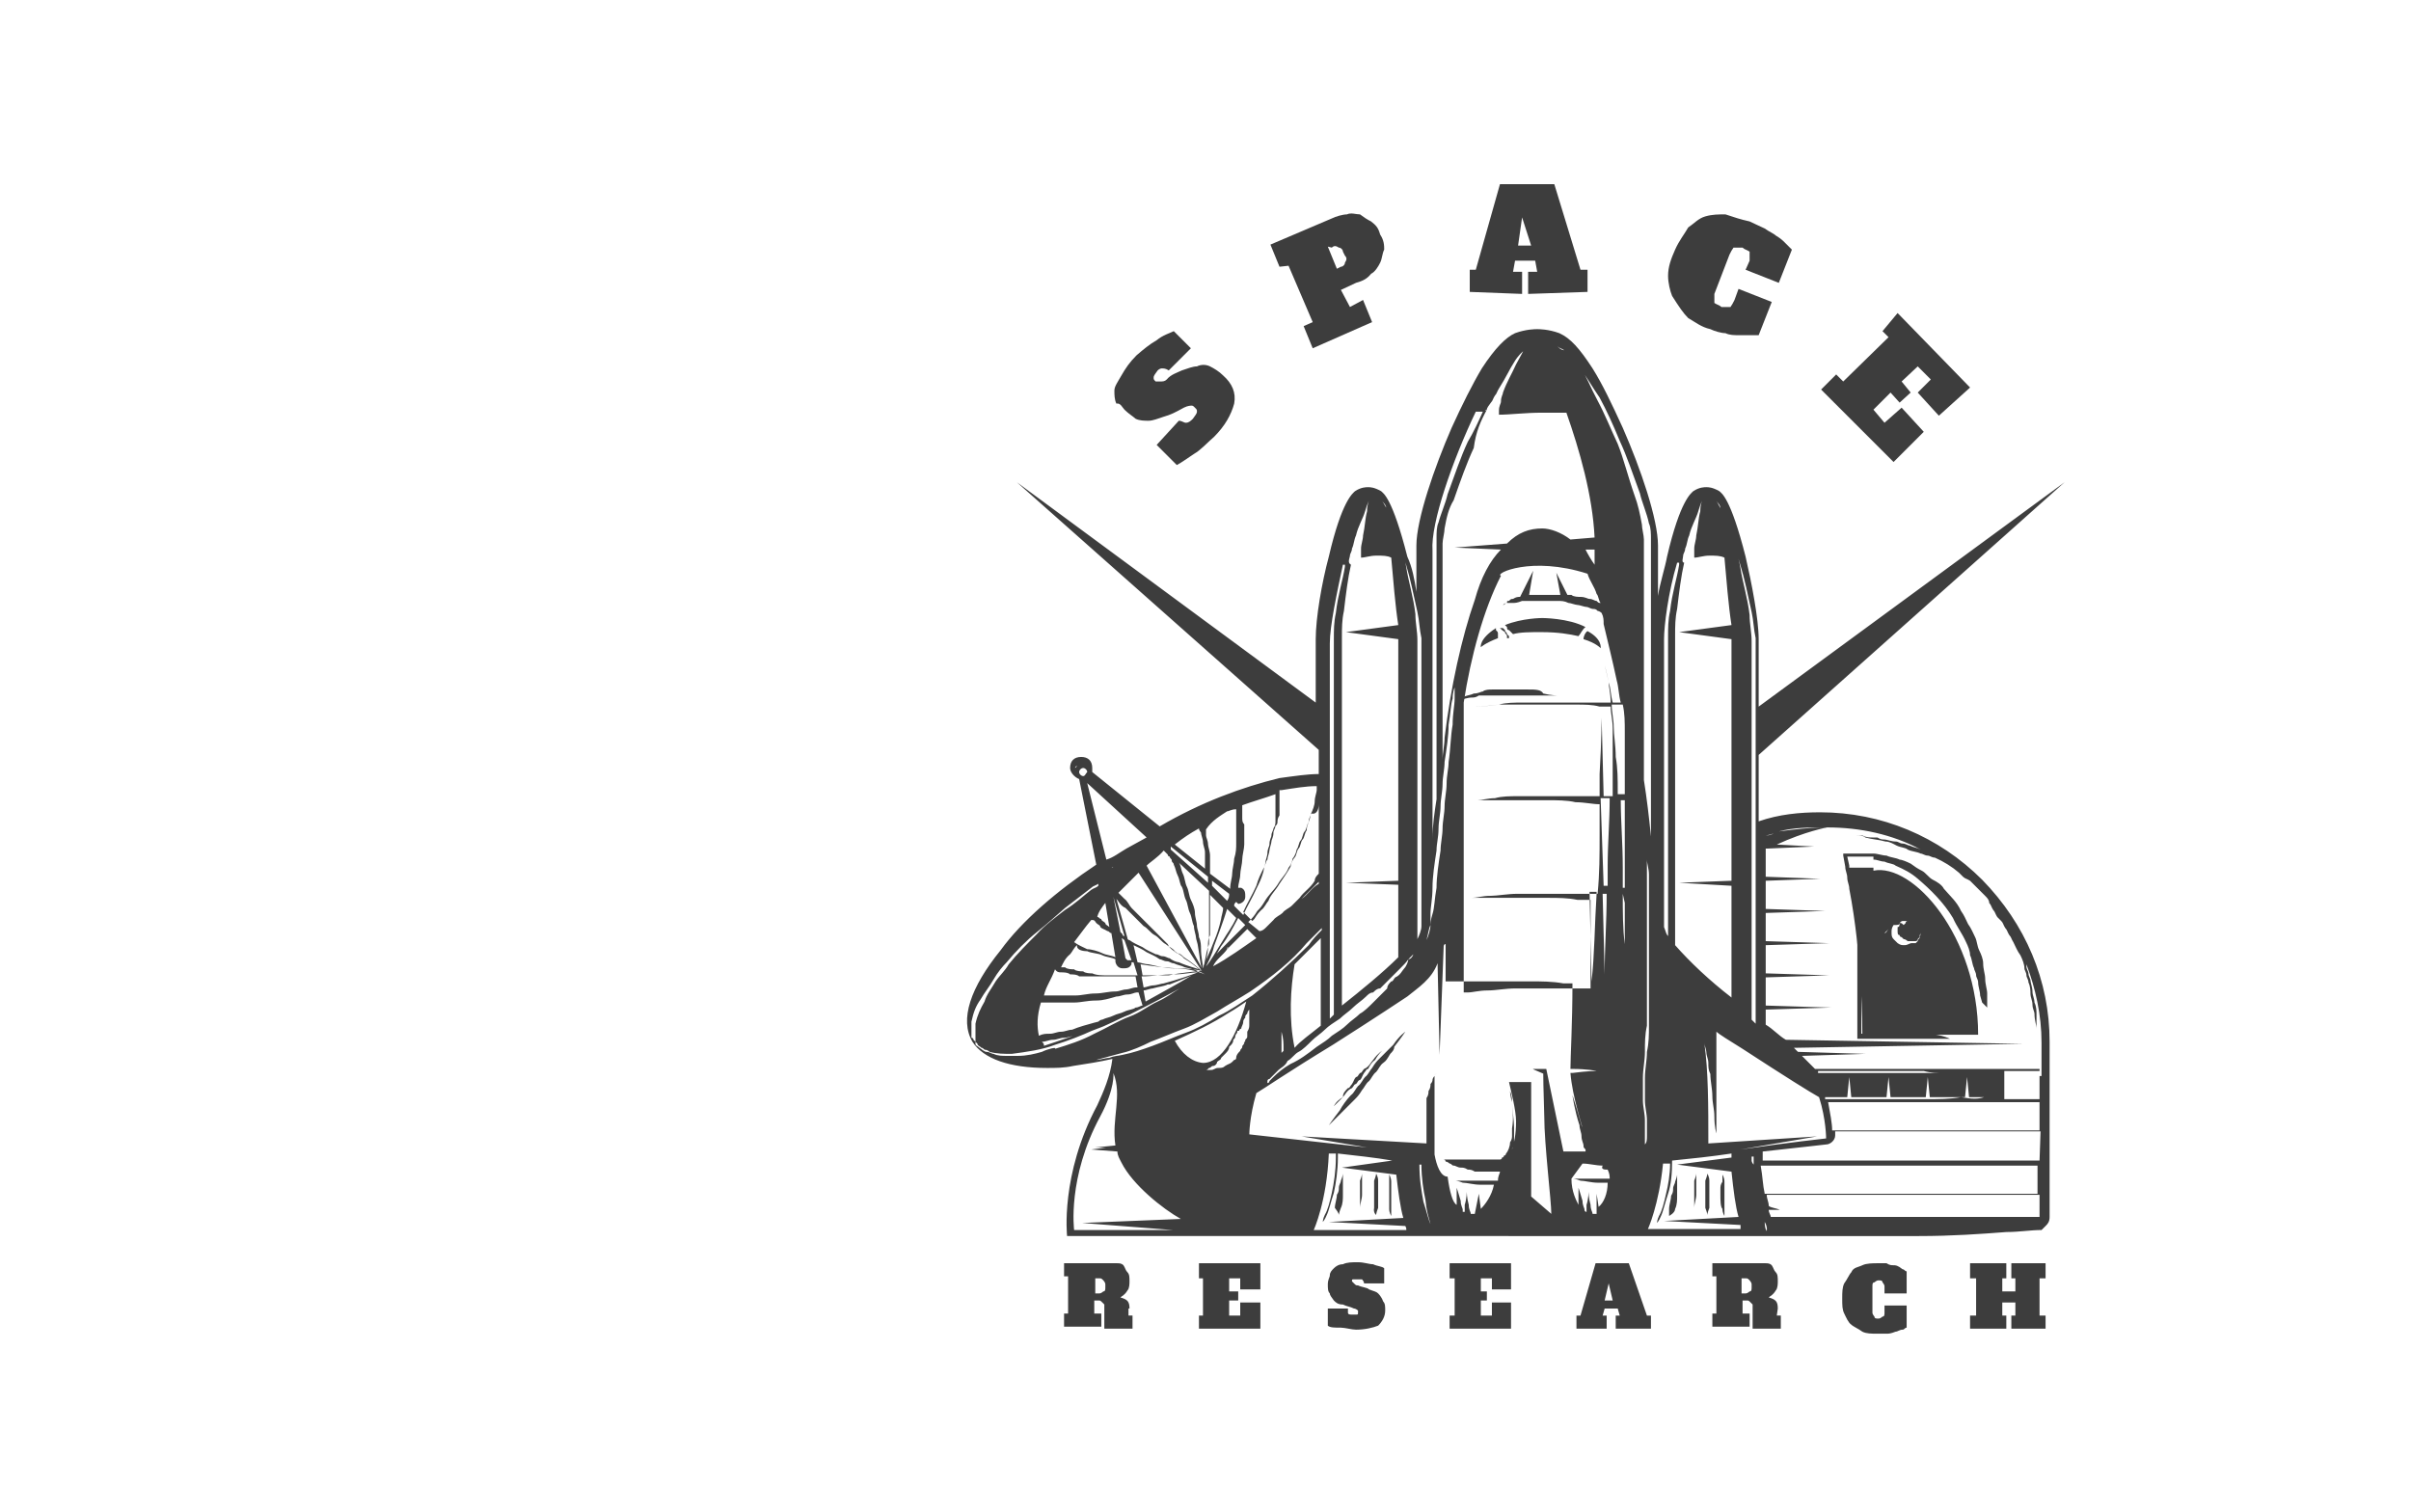 <?xml version="1.0" encoding="utf-8"?>
<!-- Generator: Adobe Illustrator 26.0.3, SVG Export Plug-In . SVG Version: 6.00 Build 0)  -->
<svg version="1.0" id="Слой_1" xmlns="http://www.w3.org/2000/svg" xmlns:xlink="http://www.w3.org/1999/xlink" x="0px" y="0px"
	 viewBox="0 0 239.5 150.2" style="enable-background:new 0 0 239.5 150.2;" xml:space="preserve">
<style type="text/css">
	.st0{fill:#3D3D3D;}
</style>
<g>
	<path class="st0" d="M197.4,100.1v-0.7v-0.7c0-0.4-0.2-0.9-0.2-1.5c0-0.4-0.2-0.9-0.2-1.5c0-0.4-0.2-0.9-0.4-1.3
		c-0.2-0.4-0.2-0.9-0.4-1.3c-0.2-0.4-0.4-0.9-0.7-1.3c-0.2-0.4-0.4-0.9-0.7-1.3c-0.4-0.9-1.1-1.5-1.7-2.2c-0.2-0.4-0.7-0.7-1.1-0.9
		c-0.4-0.2-0.7-0.7-1.1-0.9c-0.4-0.2-0.7-0.4-1.1-0.7c-0.4-0.2-0.9-0.4-1.1-0.4c-0.4-0.2-0.9-0.2-1.3-0.4c-0.4,0-0.9-0.2-1.3-0.2
		l0,0h-2.8h-0.2v0.2l0.2,1.1c0,0.4,0.2,0.7,0.2,1.1s0.2,0.7,0.2,1.1c1.3,6.7,1.3,13.9,1.3,14.5l0,0h11.5c0-9.8-6.5-17.1-10.4-16.3
		v-1.1c0.4,0,0.7,0.2,1.1,0.2c0.4,0.2,0.9,0.2,1.1,0.4c0.9,0.4,1.5,0.7,2.2,1.3c1.3,1.1,2.6,2.4,3.5,3.9c0.4,0.9,0.9,1.5,1.3,2.4
		c0.2,0.4,0.4,0.9,0.4,1.3c0.2,0.4,0.2,0.9,0.4,1.3c0,0.2,0.2,0.4,0.2,0.7c0,0.2,0.2,0.4,0.2,0.7c0,0.4,0.2,0.9,0.2,1.3l0.2,0.7
		L197.4,100.1c0,0.4,0,0.9,0,1.5V101V100.1z M183.7,86.2V86l-0.2-0.9h2.6v1.1H183.7z M188.7,91.7C188.7,91.7,188.9,91.7,188.7,91.7
		c0.2-0.2,0.2-0.2,0.4-0.2c0.2,0,0.2,0,0.4,0h0.2l0,0c0,0,0,0-0.2,0c0,0-0.2,0-0.2,0.2c0,0,0,0-0.2,0.2
		C188.9,91.7,188.9,91.7,188.7,91.7c0,0.2,0,0.4-0.2,0.4c0,0.2,0,0.4,0,0.4c0,0.2,0,0.4,0.2,0.4c0,0,0,0.2,0.2,0.2l0.2,0.2
		c0.2,0,0.4,0.2,0.4,0.2c0.2,0,0.4,0,0.4,0s0,0,0.2,0c0,0,0,0,0.2,0c0,0,0.2,0,0.2-0.2c0.2-0.2,0.2-0.2,0.2-0.4c0.2-0.2,0-0.7,0-0.7
		v-0.2l0,0l0,0c0,0,0,0,0,0.2c0,0.2,0.2,0.4,0,0.9c0,0.2-0.2,0.2-0.2,0.4l-0.2,0.2c0,0,0,0-0.2,0c0,0,0,0-0.2,0s-0.4,0.2-0.7,0.2
		s-0.4,0-0.7-0.2l-0.2-0.2l-0.2-0.2c-0.2-0.2-0.2-0.4-0.2-0.7c0-0.2,0-0.4,0.2-0.7C188.5,91.9,188.7,91.9,188.7,91.7z M187.2,92.7
		c0.2-0.2,0.2-0.2,0.4-0.4c0.2-0.2,0.4-0.2,0.4-0.4c0.2,0,0.2-0.2,0.2-0.2s0,0-0.2,0.2c-0.2,0.2-0.2,0.2-0.4,0.4
		C187.4,92.5,187.4,92.7,187.2,92.7C187,93,187,93,187.2,92.7C187,93,187,93,187.2,92.7z"/>
	<path class="st0" d="M190.7,102.7h-3c-0.9,0-2,0-2.8,0c0-1.3,0-2.6,0-3.7c0-0.4,0-0.7,0-1.1s0-0.7,0-1.1v-1.1v-1.1
		c0-0.4,0-0.7,0-1.1c0-0.4,0-0.7,0-1.1s0-0.7-0.2-1.1l-0.2-1.1c0-0.4,0-0.7-0.2-1.1v-0.4v-0.4c0-0.2-0.2-0.7-0.2-0.9l-0.2-0.9
		l0.2,0.9c0,0.2,0,0.7,0.2,0.9v0.4v0.4c0,0.4,0,0.7,0.2,1.1v1.1v1.1c0,0.4,0,0.7,0,1.1c0,0.4,0,0.7,0,1.1v1.1v1.1c0,0.4,0,0.7,0,1.1
		s0,0.7,0,1.1c0,0.7,0,1.3,0,2c0,0.7,0,1.3,0,2v0.2h0.2c1.1,0,2,0,3,0h3c1.1,0,2,0,3,0c1.1,0,2,0,3,0c-1.1,0-2,0-3,0
		C192.6,102.7,191.5,102.7,190.7,102.7z"/>
	<path class="st0" d="M203.2,121.8c0.2-0.2,0.4-0.4,0.4-0.9v-17.4c0-6.1-2.4-11.7-6.7-16.1c-4.3-4.3-10-6.7-16.1-6.7
		c-2,0-4.1,0.2-6.1,0.9V75l30.4-27.1l-30.4,22.3v-6.7c0-2-0.7-5.6-1.3-8.2c-1.5-5.9-2.4-6.3-2.6-6.5c-0.7-0.4-1.1-0.4-1.3-0.4l0,0
		l0,0c-0.2,0-0.7,0-1.3,0.4c-0.2,0.2-1.3,0.9-2.6,6.5c-0.2,1.1-0.7,2.6-0.9,3.9v-5c0-2.6-1.7-7.6-3.5-11.7c-1.1-2.4-2-4.3-3-5.9
		c-1.3-2-2.2-3-3.3-3.5c-1.1-0.4-2-0.4-2.2-0.4l0,0l0,0c-0.2,0-1.1,0-2.2,0.4c-0.9,0.4-2,1.5-3.3,3.5c-0.9,1.5-2,3.7-3,5.9
		c-1.7,3.9-3.5,9.1-3.5,11.7v4.6c-0.2-1.3-0.4-2.4-0.9-3.5c-1.5-5.9-2.4-6.3-2.6-6.5c-0.7-0.4-1.1-0.4-1.3-0.4l0,0l0,0
		c-0.2,0-0.7,0-1.3,0.4c-0.2,0.2-1.3,0.9-2.6,6.5c-0.7,2.6-1.3,6.1-1.3,8.2v6.3l-29.7-21.9L131,74.5v2.4c-1.1,0-2.4,0.2-3.9,0.4
		c-3.7,0.9-7.8,2.4-11.9,4.8l-6.7-5.4c0-0.2,0-0.2,0-0.4c0-0.7-0.4-1.1-1.1-1.1c-0.7,0-1.1,0.4-1.1,1.1c0,0.4,0.4,0.9,0.9,1.1
		l1.7,8.5c-3.9,2.6-7.4,5.6-9.5,8.5c-3,3.7-4.1,6.9-2.8,9.1c1.1,1.7,3.7,2.6,7.4,2.6c0.9,0,1.7,0,2.6-0.2c1.3-0.2,2.6-0.4,3.9-0.7
		c-0.2,1.7-0.9,3.3-1.5,4.6c-3.7,6.9-3,13-3,13h13.7h11.1h2.6h2.8h0.7h5.9H164h5.2h0.7h3.9c0.7,0,1.3,0,2,0c1.7,0,3.3,0,5,0
		s3.5,0,5,0c0.9,0,1.7,0,2.4,0c0.9,0,1.5,0,2.4,0c3.3,0,6.1-0.2,8.7-0.4c1.3,0,2.4-0.2,3.5-0.2L203.2,121.8z M170.5,49.8L170.5,49.8
		c0.2,0.2,0.4,0.4,0.4,0.7c0.2,0.4,0.7,1.3,0.9,2.2c0.4,0.9,0.7,2.2,1.1,3.5c0.4,1.3,0.7,2.8,1.1,4.6c0.2,0.9,0.2,1.7,0.4,2.6
		c0,0.4,0,0.9,0,1.5c0,0.4,0,0.9,0,1.5c0,2,0,4.1,0,6.3c0,4.3,0,8.9,0,13.4s0,9.1,0,13.4c0,0.7,0,1.3,0,2.2
		c-0.2-0.2-0.2-0.2-0.4-0.4c0-0.7,0-1.1,0-1.7c0-4.3,0-8.9,0-13.4s0-9.1,0-13.4c0-2.2,0-4.1,0-6.3c0-0.4,0-1.1,0-1.5s0-0.9,0-1.3
		c0-0.9-0.2-1.7-0.2-2.6c-0.2-1.7-0.7-3.3-0.9-4.6c-0.2-1.3-0.7-2.6-0.9-3.5c-0.2-0.9-0.7-1.7-0.9-2.2
		C170.7,50.2,170.7,50,170.5,49.8L170.5,49.8C170.5,49.8,170.3,49.8,170.5,49.8C170.3,49.8,170.5,49.8,170.5,49.8z M173.1,104.2
		c4.3,2.8,6.7,4.3,7.6,4.8c0.7,2.2,0.7,4.1,0.7,4.1s-3.7,0.4-8.5,1.1l7.6-1.3l-10.8,0.7c0-3.7,0-7.2-0.4-10c0,0.2,0.2,0.7,0.2,0.9
		c0,0.4,0.2,0.7,0.2,1.1s0,0.7,0.2,1.1c0,0.7,0.2,1.5,0.2,2.2c0,0.7,0.2,1.3,0.2,2c0,1.1,0.2,1.7,0.2,1.7s0-0.7,0-1.7
		c0-0.7,0-1.3,0-2c0-0.7,0-1.5,0-2.2c0-0.4,0-0.7,0-1.1s0-0.7,0-1.1s0-0.7,0-1.1c0-0.2,0-0.7,0-0.9l0,0
		C170.7,102.7,171.8,103.4,173.1,104.2z M193.1,106.6c-0.4,0-1.1,0-2,0s-1.7,0-2.8,0s-2.2,0-3.3,0c-1.1,0-2.2,0-3.3,0
		c-0.4,0-0.7,0-1.1,0c0,0,0,0,0-0.2c0.4,0,0.7,0,1.1,0c1.1,0,2.2,0,3.3,0c1.1,0,2.2,0,3.3,0s2,0,2.8,0
		C191.8,106.6,192.4,106.6,193.1,106.6c0.4,0,0.7,0,0.7,0S193.5,106.6,193.1,106.6z M194.8,109c0.2,0,0.2,0,0.4,0l0.2-2l0.2,2
		c0.7,0,1.1,0,1.5,0c0.7,0,0.9,0,0.9,0s-0.4,0-0.9,0C196.5,109.2,195.9,109.2,194.8,109c-1.1,0.2-2.2,0.2-3.5,0.2
		c-1.3,0-2.6,0-3.9,0c-1.3,0-2.6,0-3.9,0c-0.9,0-1.5,0-2.2,0c0,0,0,0,0-0.2c0.7,0,1.5,0,2.2,0l0.2-2l0.2,2c1.1,0,2.4,0,3.5,0l0.2-2
		l0.2,2c1.1,0,2.4,0,3.5,0l0.2-2l0.2,2C192.8,109,193.9,109,194.8,109z M174.2,115.7c0,1.3,0.2,2.6,0.4,3.5c0.2,1.1,0.4,1.7,0.7,2.2
		s0.2,0.9,0.2,0.9s-0.2-0.2-0.2-0.9c-0.2-0.4-0.4-1.3-0.7-2.2C174.4,118.3,174.2,117,174.2,115.7c-0.2-0.2-0.2-0.4-0.2-0.4
		c0-0.2,0-0.2,0-0.4h0.2c0,0.2,0,0.2,0,0.4C174.2,115.3,174.2,115.5,174.2,115.7z M172.7,120.9l-7.4,0.4l7.6,0.4c0,0.2,0,0.4,0,0.4
		l0,0h-3.3h-5.9c0,0,1.1-2.4,1.5-6.5c0.2,0,0.4,0,0.7,0c0,1.1-0.2,2.2-0.4,3c-0.2,0.9-0.4,1.7-0.7,2.2c-0.2,0.4-0.2,0.7-0.2,0.7
		s0.2-0.2,0.4-0.7c0.2-0.4,0.4-1.3,0.7-2.2s0.4-2,0.4-3.3c2-0.2,3.9-0.4,5.9-0.7c0,0.2,0,0.2,0,0.4l-5.4,0.7l5.4,0.7
		C172.2,118.3,172.4,119.9,172.7,120.9z M152.1,119v-1.5l0,0v-5c0-0.2,0-0.2,0-0.4c0-0.4,0-0.7,0-0.7v-3.9c-0.4,0-0.9,0-1.3,0
		c-0.2,0-0.7,0-0.9,0c0.2,0.9,0.7,2.8,0.7,3.9c0,1.3-0.2,2.2-0.4,2.8c0-0.2,0.2-0.4,0.2-0.7c0-0.2,0-0.4,0-0.7c0-0.2,0-0.4,0-0.7
		c0-0.9-0.2-2-0.2-2.6c-0.2-0.7-0.2-1.1-0.2-1.1s0.2,0.4,0.2,1.1c0,0.7,0.2,1.5,0,2.6c0,0.2,0,0.4,0,0.7c0,0.2,0,0.4-0.2,0.7
		c0,0.4-0.2,0.9-0.4,1.1c0,0,0,0.2-0.2,0.2c0,0,0,0.2-0.2,0.2c0,0.2-0.2,0.2-0.2,0.2l0,0c0,0,0,0-0.2,0c-0.2,0-0.4,0-0.7,0
		c-0.2,0-0.4,0-0.7,0s-0.4,0-0.7,0c-0.2,0-0.4,0-0.7,0c-0.2,0-0.4,0-0.7,0s-0.4,0-0.7,0s-0.4,0-0.4,0c-0.2,0-0.2,0-0.4,0
		c-0.2,0-0.4,0-0.4,0s0.2,0,0.2,0.2c0,0,0.2,0,0.4,0.2c0.2,0,0.2,0.2,0.4,0.2c0.2,0,0.4,0.2,0.7,0.2c0.2,0,0.4,0,0.7,0.2
		c0.2,0,0.4,0,0.7,0.2c0.2,0,0.4,0,0.7,0s0.4,0,0.9,0c0.2,0,0.4,0,0.7,0h0.2c0,0.2-0.2,0.4-0.2,0.9l0,0c0,0-0.2,0-0.4,0
		c-0.2,0-0.2,0-0.4,0c-0.2,0-0.2,0-0.4,0c-0.2,0-0.2,0-0.4,0c-0.7,0-1.3,0-1.7,0c-0.4,0-0.9,0-0.9,0s0.2,0,0.7,0.2
		c0.4,0,1.1,0.2,1.7,0.2c0.2,0,0.2,0,0.4,0c0.2,0,0.2,0,0.4,0c0.2,0,0.2,0,0.4,0c0.2,0,0.2,0,0.2,0c-0.2,1.1-0.9,2-1.3,2.4l-0.2-1.5
		l-0.4,2c0,0-0.2,0-0.4,0l0,0c0-0.2-0.2-0.4-0.2-0.9c-0.2-0.7-0.2-1.3-0.2-1.3s0,0.7-0.2,1.3c0,0.2,0,0.4,0,0.7h-0.2v-0.2
		c0-0.2-0.2-0.4-0.2-0.9c-0.2-0.7-0.4-1.3-0.4-1.3s0,0.7,0,1.3c0,0.2,0,0.4,0,0.4c-0.4-0.2-0.7-1.3-0.9-2.8l0,0
		c-0.7,0-1.1-1.1-1.3-2.2c0-0.2,0-0.4,0-0.7c0-0.4,0-0.9,0-1.3c0-0.2,0-0.4,0-0.9c0-0.2,0-0.4,0-0.9c0-0.2,0-0.4,0-0.9
		c0-0.2,0-0.4,0-0.9c0-0.2,0-0.4,0-0.7c0-0.2,0-0.4,0-0.7c0-0.2,0-0.4,0-0.4c0-0.2,0-0.2,0-0.4c0,0,0-0.2,0.2-0.2l0,0l0,0
		c0,0-0.2,0-0.2,0.2c0,0-0.2,0.2-0.2,0.4s-0.2,0.4-0.2,0.4c0,0.2,0,0.4-0.2,0.7c0,0.2,0,0.4-0.2,0.7c0,0.2,0,0.4,0,0.9
		c0,0.2,0,0.4,0,0.9c0,0.2,0,0.4,0,0.9c0,0.2,0,0.4,0,0.9c0,0.2,0,0.7,0,0.9l-12.4-0.7l6.5,1.1c-6.3-0.7-11.7-1.3-11.7-1.3
		s0-1.7,0.7-4.1c0.7-0.4,3-2,7.6-4.8c4.1-2.6,7.4-4.8,7.4-4.8c1.1-0.9,2.4-1.7,3-3.3l0.2,9.1l0.4-10.6c0-0.2,0-0.4,0.2-0.4
		c0,0.4,0,0.9,0,1.1c0,2,0,3.9,0,5.4s0,2.8,0,3.9c0,0.4,0,0.9,0,1.1c0,0.2,0,0.4,0,0.4s0-0.2,0-0.4c0-0.2,0-0.7,0-1.1
		c0-0.9,0-2.2,0-3.9c0-0.9,0-1.7,0-2.8c0.2,0,0.2,0,0.4,0c0.4,0,1.1,0,2,0s1.7,0,2.8,0c0.4,0,1.1,0,1.5,0c0.7,0,1.1,0,1.7,0
		c1.1,0,2.2,0,3.3,0.2c0.2,0,0.4,0,0.9,0c0,3.9-0.2,7.4-0.2,8.5h-3.9h-4.3h-2.2c-0.4,0-0.7,0-1.1,0s-0.7,0-1.1,0c0.4,0,0.7,0,1.1,0
		s0.7,0,1.1,0h1.7c0.2,0,0.7,0,0.9,0c0.4,0,0.9,0,1.3,0c0.4,0,0.9,0,1.5,0c0.4,0,0.9,0,1.5,0c0.4,0,0.9,0,1.3,0c0.9,0,1.7,0,2.4,0
		c1.5,0,2.4,0.2,2.4,0.2s-0.9,0-2.4,0.2h-0.2c0.2,2.4,1.1,5,1.7,7.2c0-0.2-0.2-0.4-0.2-0.9c-0.2-0.4-0.2-0.7-0.4-1.1
		c-0.4-1.5-0.9-3-0.9-3s0.2,1.5,0.7,3c0,0.4,0.2,0.7,0.2,1.1s0.2,0.7,0.2,0.9c0,0.2,0,0.2,0.2,0.4v0.2h-0.2c-0.7,0-1.5,0-2,0
		l-1.7-8.2c-0.4,0-0.9,0-1.3,0c-0.2,0,1.2,0.5,1,0.5c0,1.3,0.1,3.6,0.1,4.2c0,2.8,0.7,8.4,0.7,9.7l-2.9-2.5
		C152.3,119.4,152.1,119.2,152.1,119z M127.3,102.5c0-1.1,0-2.2,0-2.8c0-0.4,0-0.7,0-0.9c0-0.2,0-0.2,0-0.2s0,0.4,0,1.1
		C127.3,100.6,127.3,101.4,127.3,102.5c0.2,0.7,0.2,1.1,0.2,1.7c0,0,0,0,0,0.2c0,0,0,0-0.2,0.2C127.3,104,127.3,103.2,127.3,102.5z
		 M128.6,95.8c0.9-0.9,1.7-1.7,2.6-2.6v8.7l0,0c-1.1,0.9-2,1.5-2.6,2.2C128,101.2,128.2,98.2,128.6,95.8z M139.9,95.3
		c0.4-0.4,0.7-0.7,0.7-0.7s0,0-0.2,0.2C140.3,95.1,140.1,95.3,139.9,95.3c0,0.2-0.2,0.7-0.4,0.9c-0.2,0.2-0.4,0.7-0.9,0.9
		c-0.2,0.2-0.2,0.4-0.4,0.4c-0.2,0.2-0.4,0.4-0.4,0.7c-0.2,0.2-0.4,0.4-0.7,0.7c-0.2,0.2-0.4,0.4-0.7,0.7c-0.4,0.4-0.9,0.9-1.3,1.1
		c-0.4,0.4-0.9,0.7-1.3,1.1c-0.4,0.4-0.9,0.7-1.5,1.1c-0.4,0.4-0.9,0.7-1.5,1.1c-0.9,0.7-1.7,1.3-2.6,1.7c-0.7,0.4-1.3,0.9-1.7,1.3
		l-0.2,0.2l-0.2,0.2c0,0.2-0.2,0.2-0.2,0.2s0,0,0-0.2c0,0,0-0.2,0.2-0.2l0.2-0.2c0.2-0.2,0.4-0.4,0.7-0.7c0.2-0.2,0.7-0.4,0.9-0.9
		c0.4-0.2,0.7-0.7,1.1-0.9c0.4-0.2,0.9-0.7,1.3-1.1c0.4-0.4,0.9-0.7,1.3-1.1c0.4-0.4,0.9-0.7,1.5-1.1c0.4-0.4,0.9-0.7,1.3-1.1
		c0.4-0.4,0.9-0.7,1.3-1.1c0.2-0.2,0.4-0.4,0.7-0.4c0.2-0.2,0.4-0.4,0.7-0.4c0.4-0.4,0.7-0.7,1.1-1.1c0.2-0.2,0.7-0.7,0.9-0.9
		C139.5,95.8,139.7,95.6,139.9,95.3z M142.1,91.9c0-0.2,0-0.2,0-0.4s0-0.4,0-0.7c0-0.7,0.2-1.5,0.2-2.6s0.2-2.4,0.4-3.7
		c0-0.7,0.2-1.3,0.2-2.2c0-0.7,0.2-1.5,0.2-2.2s0.2-1.5,0.2-2.2c0-0.7,0.2-1.5,0.2-2.2c0.2-1.3,0.4-2.6,0.4-3.7
		c0.2-1.1,0.2-2,0.4-2.6c0-0.7,0.2-1.1,0.2-1.1s0,0.4,0,1.1c0,0.7-0.2,1.5-0.2,2.6c-0.2,1.1-0.2,2.4-0.4,3.7c0,0.7-0.2,1.3-0.2,2.2
		c0,0.7-0.2,1.5-0.2,2.2s-0.2,1.5-0.2,2.2c0,0.7-0.2,1.5-0.2,2.2c-0.2,1.3-0.4,2.6-0.4,3.7c-0.2,1.1-0.2,2-0.4,2.6
		C142.1,91.4,142.1,91.9,142.1,91.9c0,0.4-0.2,1.1-0.4,1.5C141.9,92.7,141.9,92.3,142.1,91.9z M157.7,57c0.2,0.7,0.7,1.3,0.9,2
		c0.2,0.2,0.2,0.7,0.4,0.9c-0.2,0-0.2,0-0.4-0.2c-0.2,0-0.4-0.2-0.7-0.2c-0.2,0-0.4-0.2-0.9-0.2c-0.2,0-0.7,0-0.9-0.2
		c-0.2,0-0.2,0-0.4,0l-1.1-2.2l0.4,2.2c-0.2,0-0.2,0-0.4,0c-0.2,0-0.4,0-0.4,0c-0.4,0-0.7,0-1.1,0c-0.2,0-0.4,0-0.4,0
		c-0.2,0-0.4,0-0.4,0h-0.2c0,0,0,0-0.2,0l0.4-2.4l-1.3,2.6c-0.2,0-0.4,0-0.7,0.2c-0.2,0-0.2,0-0.4,0.2c-0.2,0-0.2,0-0.2,0.2
		c-0.2,0-0.4,0.2-0.4,0.2c-0.2,0.2-0.4,0.2-0.4,0.2s0.2,0,0.4-0.2c0.2,0,0.2-0.2,0.4-0.2h0.2c0.2,0,0.2,0,0.4,0c0.2,0,0.4,0,0.9-0.2
		c0.2,0,0.2,0,0.4,0h0.2h0.2c0.2,0,0.2,0,0.4,0c0.2,0,0.4,0,0.4,0c0.4,0,0.7,0,1.1,0c0.2,0,0.4,0,0.4,0c0.2,0,0.4,0,0.4,0
		c0.4,0,0.7,0,1.1,0.2c0.2,0,0.7,0.2,0.9,0.2c0.2,0,0.7,0.2,0.9,0.2c0.2,0,0.4,0.2,0.7,0.2s0.4,0.2,0.4,0.2c0.2,0,0.4,0.2,0.4,0.2
		l0,0c0.2,0.4,0.2,0.7,0.2,1.1c0.4,1.7,0.9,3.7,1.3,5.6c0.2,0.7,0.2,1.5,0.4,2.2c-0.2,0-0.2,0-0.4,0c-0.2,0-0.4,0-0.4,0
		c-0.2-0.7-0.2-1.5-0.4-2c-0.2-1.1-0.4-1.7-0.4-1.7s0.2,0.7,0.4,1.7c0,0.4,0.2,1.1,0.2,2c-0.2,0-0.7,0-0.9,0c-0.7,0-1.5,0-2.4,0
		c-0.9,0-1.7,0-2.8,0c-0.4,0-0.9,0-1.3,0c-0.4,0-0.9,0-1.3,0c-0.9,0-1.7,0-2.4,0.2c-1.3,0.2-2.4,0.2-2.4,0.2s0.9,0,2.4-0.2
		c0.7,0,1.5,0,2.4,0c0.4,0,0.9,0,1.3,0c0.4,0,0.9,0,1.3,0c0.9,0,1.7,0,2.6,0s1.7,0,2.4,0.2c0.4,0,0.7,0,1.1,0c0,0.7,0.2,1.3,0.2,2.2
		s0,2,0,3c0,1.1,0,2.2,0,3.5c0,0,0,0,0,0.2c-0.2,0-0.7,0-0.9,0l-0.2-7.8c0,0,0,2.2-0.2,5.6c0,0.7,0,1.3,0,2.2c-0.7,0-1.5,0-2.4,0
		c-0.9,0-2,0-2.8,0c-0.4,0-0.9,0-1.5,0c-0.4,0-0.9,0-1.3,0c-0.9,0-1.7,0-2.4,0.2c-0.7,0-1.3,0.2-1.7,0.2c-0.4,0-0.7,0-0.7,0
		s0.2,0,0.7,0c0.4,0,1.1,0,1.7,0c0.7,0,1.5,0,2.4,0c0.4,0,0.9,0,1.3,0c0.4,0,0.9,0,1.5,0c0.9,0,2,0,2.8,0.2c0.9,0,1.7,0.2,2.4,0.2
		l0,0l0,0c0,0.9,0,2,0,3c0,2,0,3.9-0.2,5.9c-0.2,0-0.4,0-0.7,0v-3.5c0,0,0,1.3,0,3.5l0,0c-0.4,0-0.9,0-1.3,0c-0.9,0-2,0-3,0
		c-0.4,0-1.1,0-1.5,0c-0.4,0-1.1,0-1.5,0c-0.9,0-2,0.2-2.6,0.2c-0.9,0-1.3,0.2-2,0.2c-0.4,0-0.7,0-0.7,0s0.2,0,0.7,0
		c0.4,0,1.1,0,2,0s1.7,0,2.6,0c0.4,0,1.1,0,1.5,0c0.4,0,1.1,0,1.5,0c1.1,0,2,0,3,0.2c0.4,0,0.9,0,1.3,0c0,0.9,0,2,0,3
		c0,1.3,0,2.6,0,4.1c0,0.7,0,1.1,0,1.7c-0.2,0-0.4,0-0.9,0c-1.1,0-2.2,0-3.3,0c-0.7,0-1.1,0-1.7,0c-0.7,0-1.1,0-1.5,0
		c-1.1,0-2,0.2-2.8,0.2c-0.9,0-1.5,0.2-2,0.2c-0.2,0-0.2,0-0.4,0c0-0.9,0-1.7,0-2.6c0-1.1,0-2,0-3s0-2.2,0-3.3s0-2.2,0-3.3
		c0-1.1,0-2.2,0-3c0-1.1,0-2,0-2.8c0-0.9,0-1.7,0-2.6c0-1.5,0-2.8,0-3.9c0-0.4,0-0.9,0-1.1c0-0.2,0-0.4,0-0.4c0-1.1,0-2.2,0-2.8
		c0.7-4.6,2-9.3,3.7-12.6l0,0C148.4,57,152.1,55.2,157.7,57z M157.5,54.6h0.9c0,0.2,0,0.4,0,0.4c0,0.2,0,0.7,0,1.1
		C158.1,55.7,157.7,55,157.5,54.6z M163.6,85.4c0-0.9,0-1.3,0-1.3S163.6,84.5,163.6,85.4c0,0.4,0.2,0.9,0.2,1.5c0,0.7,0,1.3,0,2
		c0,0.7,0,1.5,0,2.2c0,0.9,0,1.7,0,2.6c0,0.9,0,1.7,0,2.8c0,0.9,0,2,0,2.8c0,0.4,0,0.9,0,1.3s0,0.9,0,1.3c0,0.9,0,1.7-0.2,2.6
		c0,0.9-0.2,1.7-0.2,2.6c0,0.4,0,0.9,0,1.1c0,0.4,0,0.7,0,1.1c0,0.7,0.2,1.3,0.2,2c0,0.7,0,1.1,0,1.5s0,0.7-0.2,0.9
		c0,0.2,0,0.4,0,0.4s0-0.2,0-0.4c0-0.2,0-0.4,0-0.9c0-0.4,0-0.9,0-1.5c0-0.7-0.2-1.3-0.2-2c0-0.4,0-0.7,0-1.1s0-0.9,0-1.1
		c0-0.9,0.2-1.7,0.2-2.6c0-0.9,0-1.7,0.2-2.6c0-0.4,0-0.9,0-1.3s0-0.9,0-1.3c0-0.9,0-2,0-2.8c0-0.9,0-1.7,0-2.6c0-0.9,0-1.7,0-2.6
		c0-0.9,0-1.5,0-2.2c0-0.7,0-1.3,0-2C163.6,86.2,163.6,85.8,163.6,85.4z M159.7,116.2L159.7,116.2c0.2,0.4,0.2,0.7,0.2,0.9h-0.2
		c-0.2,0-0.2,0-0.4,0c-0.2,0-0.2,0-0.4,0c-0.7,0-1.3,0-1.7,0c-0.4,0-0.9,0-0.9,0s0.2,0,0.7,0.2c0.4,0,1.1,0.2,1.7,0.2
		c0.2,0,0.2,0,0.4,0c0.2,0,0.2,0,0.4,0h0.2c0,1.1-0.4,2-0.9,2.4l-0.2-1.3l0,2c0,0-0.2,0-0.4,0c0-0.2-0.2-0.4-0.2-0.9
		c-0.2-0.7-0.2-1.3-0.2-1.3s0,0.7-0.2,1.3c0,0.2,0,0.4,0,0.7c0,0-0.2,0-0.2-0.2l0,0c0-0.2-0.2-0.4-0.2-0.9c-0.2-0.7-0.4-1.3-0.4-1.3
		s0,0.7,0,1.3c0,0.2,0,0.2,0,0.4c-0.2-0.4-0.7-1.3-0.7-2.6l1.1-1.5c0.7,0,1.3,0.2,2,0.2C159,116.2,159.4,116.2,159.7,116.2z
		 M158.1,97.5l-0.2-8.9c0.2,0,0.4,0,0.7,0v0.2C158.4,91.9,158.4,94.9,158.1,97.5L158.1,97.5z M158.4,98.2c0,1.7,0,3,0,4.3V98.2
		C158.1,98.2,158.1,98.2,158.4,98.2z M159,79.3c0.4,0,0.7,0,0.9,0c0,2.2-0.2,4.6-0.2,6.7c0,0.7,0,1.3,0,2c-0.2,0-0.2,0-0.4,0
		L159,79.3z M159.2,88.8c0.2,0,0.2,0,0.4,0c0,2.8-0.2,5.4-0.2,8L159.2,88.8z M161.2,88.8L161.2,88.8l0.2,0.9v4.1
		C161.2,92.3,161.2,90.6,161.2,88.8z M161.4,85.6v2.6h-0.2c0-0.7,0-1.3,0-2c0-2.4-0.2-4.6-0.2-6.7c0.2,0,0.4,0,0.4,0v1.7L161.4,85.6
		z M161.4,78.9c-0.2,0-0.4,0-0.7,0v-0.2c0-1.3,0-2.4-0.2-3.5c0-1.1-0.2-2.2-0.2-3c0-0.7-0.2-1.5-0.2-2.2c0.2,0,0.2,0,0.4,0
		c0.4,0,0.7,0,0.7,0c0.2,0.9,0.2,1.7,0.2,2.8L161.4,78.9z M167.2,55.2L167.2,55.2c0-0.2,0.2-0.4,0.2-0.7c0.2-0.4,0.2-0.9,0.4-1.3
		c0.2-0.9,0.7-1.7,0.9-2.4c0.2-0.7,0.4-1.1,0.4-1.1s-0.2,0.4-0.2,1.1c-0.2,0.7-0.2,1.5-0.4,2.4c0,0.4-0.2,0.9-0.2,1.3
		c0,0.2,0,0.4,0,0.7v0.2c0.4,0,0.9-0.2,1.5-0.2s1.1,0,1.5,0.2c0.2,2.2,0.4,4.8,0.7,6.7l-5.2,0.7l5.2,0.7c0,0.2,0,0.4,0,0.4
		c0,2.2,0,12.8,0,23.6l-5.2,0.2L172,88c0,3.9,0,7.6,0,11.1c-2.2-1.7-4.1-3.5-5.6-5.2c0-0.7,0-1.3,0-2c0-2.2,0-4.6,0-6.7
		c0-2.2,0-4.6,0-6.7s0-4.3,0-6.5c0-2.2,0-4.1,0-6.1c0-0.4,0-0.9,0-1.5c0-0.4,0-0.9,0-1.3c0-0.9,0-1.7,0.2-2.6
		c0.2-1.7,0.4-3.3,0.7-4.6C167,55.9,167.2,55.4,167.2,55.2z M166.6,55.9L166.6,55.9c0,0,0,0,0.2,0v0.2c-0.2,1.3-0.7,2.8-0.9,4.6
		c-0.2,0.9-0.2,1.7-0.2,2.6c0,0.4,0,0.9,0,1.3s0,0.9,0,1.5c0,2,0,3.9,0,6.1c0,2.2,0,4.3,0,6.5c0,2.2,0,4.6,0,6.7c0,2.2,0,4.6,0,6.7
		c0,0.2,0,0.7,0,0.9c-0.2-0.2-0.2-0.4-0.4-0.9c0-13,0-26.5,0-28.6C165.3,62.2,165.7,58.9,166.6,55.9z M154.7,34.4
		C154.7,34.4,154.9,34.4,154.7,34.4c0.2,0.2,0.4,0.2,0.7,0.4c0.4,0.4,0.9,0.9,1.5,1.7c0.7,0.9,1.3,2,2,3c0.7,1.3,1.3,2.6,2,4.3
		c0.7,1.5,1.3,3.3,2,5.2c0.2,0.9,0.7,2,0.9,3c0.2,0.4,0.2,1.1,0.2,1.5c0,0.2,0,0.2,0,0.4s0,0.2,0,0.4c0,0.2,0,0.4,0,0.9
		c0,2.2,0,4.3,0,6.7c0,2.2,0,4.6,0,6.9s0,4.6,0,6.9c0,2.2,0,4.6,0,6.7c0,0.2,0,0.4,0,0.7c-0.2-2-0.4-3.7-0.7-5.6c0-0.7,0-1.1,0-1.7
		c0-2.2,0-4.6,0-6.9s0-4.6,0-6.9c0-2.2,0-4.6,0-6.7c0-0.2,0-0.4,0-0.9c0-0.2,0-0.2,0-0.4s0-0.2,0-0.4c0-0.4-0.2-1.1-0.2-1.5
		c-0.2-1.1-0.4-2-0.7-2.8c-0.7-2-1.1-3.7-1.7-5.2c-0.7-1.5-1.3-3-2-4.3c-0.7-1.3-1.1-2.4-1.7-3.3s-1.1-1.5-1.5-1.7
		C155.1,34.8,154.9,34.6,154.7,34.4C154.9,34.4,154.7,34.4,154.7,34.4L154.7,34.4L154.7,34.4z M147.7,40.7c0-0.2,0.2-0.4,0.4-0.7
		c0.2-0.2,0.2-0.4,0.4-0.7c0.2-0.2,0.2-0.4,0.4-0.7c0.7-1.1,1.1-2,1.5-2.6c0.4-0.7,0.9-1.1,0.9-1.1s-0.2,0.4-0.7,1.3
		c-0.4,0.9-0.9,1.7-1.3,2.8c0,0.2-0.2,0.4-0.2,0.9c0,0.2-0.2,0.4-0.2,0.9c0,0.2,0,0.2,0,0.4c1.1,0,2.6-0.2,4.3-0.2
		c0.9,0,1.7,0,2.4,0c1.3,3.7,2.6,8.2,2.8,12.4l-2.4,0.2c-0.9-0.7-2-1.1-2.8-1.1c-1.3,0-2.4,0.4-3.5,1.5l-5.2,0.4l4.6,0.2
		c-1.1,1.1-2,2.8-2.6,5c-1.3,3.7-2.4,8.7-3,13.7c0,0.7-0.2,1.5-0.2,2.2c0-2.2,0-4.1,0-6.3c0-4.6,0-9.1,0-13.4c0-0.2,0-0.4,0-0.9
		c0-0.2,0-0.4,0-0.9c0-0.4,0.2-1.1,0.2-1.5c0.2-1.1,0.4-2,0.9-2.8c0.7-2,1.3-3.7,2-5.2C146.6,42.9,147.1,41.8,147.7,40.7
		C147.5,40.9,147.5,40.7,147.7,40.7z M146.6,40.9c0.2,0,0.4,0,0.7,0c-0.4,0.9-0.9,2-1.5,3c-0.7,1.5-1.3,3.3-2,5.2
		c-0.2,0.9-0.7,2-0.9,2.8c-0.2,0.4-0.2,1.1-0.2,1.5c0,0.2,0,0.4,0,0.9c0,0.2,0,0.4,0,0.9c0,4.3,0,8.9,0,13.4c0,3.7,0,7.2,0,10.8
		c-0.2,1.3-0.4,2.6-0.4,3.9c0-12.4,0-26,0-28.6C142.1,52,144.3,45.7,146.6,40.9z M137.3,49.8L137.3,49.8c0.2,0.2,0.4,0.4,0.4,0.7
		c0.2,0.4,0.7,1.3,0.9,2.2c0.4,0.9,0.7,2.2,1.1,3.5c0.4,1.3,0.7,2.8,1.1,4.6c0.2,0.9,0.2,1.7,0.4,2.6c0,0.4,0,0.9,0,1.5
		c0,0.4,0,0.9,0,1.5c0,2,0,4.1,0,6.3c0,4.3,0,8.9,0,13.4c0,1.7,0,3.5,0,5.2c0,0.2,0,0.4,0,0.7c0,0.4-0.2,0.9-0.4,1.3
		c0-2.4,0-4.8,0-7.2c0-4.6,0-9.1,0-13.4c0-2.2,0-4.1,0-6.3c0-0.4,0-1.1,0-1.5s0-0.9,0-1.3c0-0.9-0.2-1.7-0.2-2.6
		c-0.2-1.7-0.7-3.3-0.9-4.6c-0.2-1.3-0.7-2.6-0.9-3.5c-0.2-0.9-0.7-1.7-0.9-2.2C137.5,50.2,137.5,50,137.3,49.8L137.3,49.8
		L137.3,49.8L137.3,49.8z M134.1,55.2L134.1,55.2c0-0.2,0.2-0.4,0.2-0.7c0.2-0.4,0.2-0.9,0.4-1.3c0.2-0.9,0.7-1.7,0.9-2.4
		c0.2-0.7,0.4-1.1,0.4-1.1s-0.2,0.4-0.2,1.1c-0.2,0.7-0.2,1.5-0.4,2.4c0,0.4-0.2,0.9-0.2,1.3c0,0.2,0,0.4,0,0.7v0.2
		c0.4,0,0.9-0.2,1.5-0.2c0.7,0,1.1,0,1.5,0.2c0.2,2.2,0.4,4.8,0.7,6.7l-5.2,0.7l5.2,0.7c0,0.2,0,0.4,0,0.4c0,2.2,0,12.8,0,23.6
		l-5.2,0.2l5.2,0.2c0,2.4,0,4.8,0,7.2c-1.5,1.5-3.7,3.3-5.6,4.8c0-0.4,0-0.9,0-1.3c0-2.2,0-4.3,0-6.5c0-2.2,0-4.6,0-6.7s0-4.6,0-6.7
		c0-2.2,0-4.3,0-6.5c0-2.2,0-4.1,0-6.1c0-0.4,0-0.9,0-1.5c0-0.4,0-0.9,0-1.3c0-0.9,0-1.7,0.2-2.6c0.2-1.7,0.4-3.3,0.7-4.6
		C133.8,55.9,134.1,55.4,134.1,55.2z M132.1,63.9c0-1.7,0.7-5,1.3-7.8c0,0,0,0,0.2,0v0.2c-0.2,1.3-0.7,2.8-0.9,4.6
		c-0.2,0.9-0.2,1.7-0.2,2.6c0,0.4,0,0.9,0,1.3s0,0.9,0,1.5c0,2,0,3.9,0,6.1s0,4.3,0,6.5s0,4.6,0,6.7c0,2.2,0,4.6,0,6.7
		c0,2.2,0,4.3,0,6.5c0,0.7,0,1.3,0,2c-0.2,0.2-0.2,0.2-0.4,0.4C132.1,86,132.1,66.3,132.1,63.9z M131,87.8c-0.7,0.4-1.1,1.1-1.7,1.5
		c0.4-0.4,1.1-1.1,1.5-1.5l0.2-0.2V87.8z M131,79.9v6.9c-0.2,0.2-0.4,0.4-0.4,0.7c-0.4,0.7-1.1,1.1-1.5,1.7l-0.4,0.4l-0.4,0.4
		c-0.2,0.2-0.7,0.4-0.9,0.7c-0.2,0.2-0.7,0.4-0.9,0.7c-0.2,0.2-0.4,0.4-0.7,0.7c-0.2,0.2-0.4,0.4-0.7,0.4l-1.1-0.9l0.2-0.2
		c0.2-0.2,0.4-0.4,0.7-0.9c0.2-0.2,0.4-0.4,0.7-0.9c0.4-0.7,0.9-1.1,1.3-1.7c0.4-0.7,0.9-1.1,1.1-1.7c0.2-0.2,0.4-0.7,0.4-0.9
		c0.2-0.2,0.4-0.7,0.4-0.9c0.2-0.2,0.2-0.7,0.4-0.9c0.2-0.2,0.2-0.7,0.4-0.9c0.2-0.2,0.2-0.7,0.4-0.9c0-0.2,0.2-0.4,0.2-0.9
		C130.8,81,131,80.4,131,79.9L131,79.9z M120,94c0-0.4,0-0.7,0.2-1.1c0-0.2,0-0.4,0-0.7c0-0.2,0-0.4,0-0.7c0-0.4,0-0.9,0-1.3
		c0-0.4,0-0.9,0-1.3l1.3,1.3c0,0.4-0.2,0.9-0.2,1.1c-0.2,0.9-0.4,1.5-0.7,2.2c-0.4,1.1-0.9,2-1.1,2.6C119.7,95.8,120,94.9,120,94z
		 M119.5,96.2c0-0.4-0.2-1.1-0.2-2c0-0.2,0-0.7-0.2-1.1c0-0.4-0.2-0.9-0.2-1.1c0-0.4-0.2-0.9-0.2-1.3c0-0.4-0.2-0.9-0.4-1.3
		c-0.2-0.4-0.2-0.9-0.4-1.3c-0.2-0.4-0.2-0.9-0.4-1.3c-0.2-0.4-0.2-0.9-0.4-1.1l0,0l3,2.8v0.2c0,0.4,0,0.9,0,1.5c0,0.4,0,0.9,0,1.3
		c0,0.2,0,0.4,0,0.7c0,0.2,0,0.4,0,0.7c0,0.2,0,0.7,0,0.9C119.7,94.9,119.7,95.8,119.5,96.2z M120.4,87.5l1.7,1.3
		c0,0.2,0,0.4-0.2,0.7l-1.5-1.5C120.4,88,120.4,87.8,120.4,87.5z M120.6,94L120.6,94c0.4-1.1,0.9-2.4,1.3-3.7l0.9,0.9
		c-0.4,0.9-0.9,1.5-1.3,2.2c-0.7,1.1-1.3,2.2-1.7,2.6C120,95.6,120.4,94.9,120.6,94z M121.3,94L121.3,94c0.7-0.9,1.1-1.7,1.7-2.8
		l0.7,0.7c-0.2,0.2-0.4,0.4-0.7,0.7c-0.2,0.2-0.4,0.4-0.7,0.7c-1.1,1.1-2,2-2.4,2.6l0,0C120.4,95.6,120.8,94.9,121.3,94z
		 M121.9,94.3C121.9,94,122.1,94,121.9,94.3c0.4-0.4,0.9-0.9,1.3-1.3c0.2-0.2,0.4-0.4,0.7-0.7l0.9,0.9c-1.3,0.9-2.8,2-4.3,2.8
		C120.8,95.3,121.5,94.9,121.9,94.3z M126.9,81.7c0-0.2,0-0.4,0.2-0.7c0-0.2,0-0.4,0-0.7c0-0.4,0-0.7,0-1.1c0-0.2,0-0.4,0-0.7h0.2
		c1.3-0.2,2.4-0.4,3.5-0.4c0,0.2,0,0.2,0,0.4c0,0.2-0.2,0.7-0.2,1.1c0,0.4-0.2,0.9-0.4,1.3c0,0.2-0.2,0.4-0.2,0.7
		c0,0.2-0.2,0.4-0.2,0.9c-0.2,0.2-0.2,0.7-0.4,0.9c-0.2,0.2-0.2,0.7-0.4,0.9c-0.2,0.2-0.2,0.7-0.4,0.9c-0.2,0.2-0.4,0.7-0.4,0.9
		c-0.4,0.7-0.7,1.1-1.1,1.7c-0.4,0.7-0.9,1.1-1.1,1.7c-0.2,0.2-0.4,0.7-0.7,0.9c-0.2,0.2-0.4,0.4-0.7,0.9l-0.2,0.2l-0.9-0.9
		c0.4-0.9,0.9-1.7,1.3-2.6c0.2-0.7,0.4-1.1,0.7-1.7c0.2-0.2,0.2-0.7,0.4-0.9c0-0.2,0.2-0.7,0.2-0.9c0-0.2,0.2-0.7,0.2-0.9
		c0-0.2,0.2-0.4,0.2-0.9c0-0.2,0.2-0.4,0.2-0.7C126.7,82.1,126.9,81.9,126.9,81.7z M123.4,81.2V81v-0.2c0-0.2,0-0.2,0-0.4
		c0-0.2,0-0.2,0-0.4c1.1-0.4,2.2-0.7,3.3-1.1c0,0,0,0.2,0,0.4c0,0.2,0,0.7,0,0.9s0,0.4,0,0.7c0,0.2,0,0.4,0,0.7c0,0.2,0,0.4-0.2,0.7
		c0,0.2-0.2,0.4-0.2,0.7c0,0.2-0.2,0.4-0.2,0.9c0,0.2-0.2,0.4-0.2,0.9c0,0.2-0.2,0.7-0.2,0.9c0,0.2-0.2,0.7-0.2,0.9
		c-0.2,0.7-0.4,1.1-0.7,1.7c-0.4,0.9-0.9,1.7-1.3,2.6l-0.9-0.9c0-0.2,0-0.2,0.2-0.4l0.2,0.2c0.2,0,0.7-0.2,0.7-0.7
		c0-0.4,0-0.7-0.4-0.9H123c0-0.4,0.2-0.9,0.2-1.3s0.2-1.1,0.2-1.5s0.2-1.1,0.2-1.5s0-0.9,0-1.3c0-0.2,0-0.4,0-0.7
		C123.4,81.7,123.4,81.5,123.4,81.2z M121.9,80.6c0.2,0,0.4-0.2,0.9-0.2v0.2c0,0.2,0,0.2,0,0.4v0.2v0.2c0,0.2,0,0.4,0,0.4
		c0,0.2,0,0.4,0,0.7c0,0.4,0,0.9,0,1.3c0,0.4,0,0.9-0.2,1.5c0,0.4-0.2,1.1-0.2,1.5s-0.2,0.9-0.2,1.5l-2-1.5c0-0.2,0-0.4,0-0.4
		c0-0.2,0-0.4,0-0.7c0-0.2,0-0.4,0-0.7c0-0.4-0.2-0.9-0.2-1.1c0-0.4-0.2-0.7-0.2-0.9c0-0.2,0-0.2,0-0.4s0-0.2,0-0.2
		C120.4,81.5,121.3,81,121.9,80.6z M119.1,82.3L119.1,82.3c0,0.2,0.2,0.4,0.2,0.4c0,0.2,0.2,0.7,0.2,0.9c0,0.4,0.2,0.7,0.2,1.1
		c0,0.2,0,0.4,0,0.7c0,0.2,0,0.4,0,0.7c0,0,0,0,0,0.2l-3-2.4C117.6,83.2,118.2,82.8,119.1,82.3z M116.3,84.1l3.7,3
		c0,0.2,0,0.2,0,0.4v0.2l-3.7-3.3C116.3,84.3,116.3,84.3,116.3,84.1L116.3,84.1L116.3,84.1z M115.6,84.5l0.4,0.4c0,0,0,0.2,0.2,0.2
		c0,0.2,0.2,0.2,0.2,0.4c0,0.2,0.2,0.2,0.2,0.4c0.2,0.4,0.2,0.7,0.4,1.1c0.2,0.4,0.2,0.9,0.4,1.1c0.2,0.4,0.2,0.9,0.4,1.3
		c0.2,0.4,0.2,0.9,0.4,1.3c0.2,0.4,0.2,0.9,0.4,1.3c0,0.4,0.2,0.9,0.2,1.1c0,0.2,0.2,0.7,0.2,0.9c0.2,1.1,0.2,1.7,0.4,2.2L113.9,86
		C114.3,85.6,115,85.2,115.6,84.5z M115.6,97.7c-0.2,0-0.7,0.2-1.1,0.2c-0.2,0-0.7,0.2-0.9,0.2l-0.2-1.1c1.1,0,2.2-0.2,3-0.2
		c0,0,0,0,0.2,0c1.1,0,1.7-0.2,2.4-0.2l0,0C118.2,96.9,117.1,97.3,115.6,97.7z M118.4,96.9c-1.5,0.9-3,1.7-4.6,2.6l-0.2-1.1
		c0.2,0,0.7-0.2,0.9-0.2c0.7-0.2,1.1-0.2,1.5-0.4h0.2C117.4,97.3,118,97.1,118.4,96.9z M108.7,101.6c-0.7,0.2-1.5,0.4-2.2,0.7
		c-0.4,0-0.7,0.2-1.1,0.2c-0.4,0-0.7,0.2-1.1,0.2s-0.7,0-1.1,0.2l0,0c-0.2-0.9-0.2-2,0.2-3.3c0,0,0,0,0.2,0s0.7,0,0.9,0
		c0.4,0,0.7,0,1.1,0s0.7,0,1.1,0c0.7,0,1.3-0.2,2.2-0.2c0.7,0,1.3-0.2,2-0.4c0.4,0,0.7-0.2,1.1-0.2s0.7-0.2,0.9-0.2h0.2l0.4,1.3
		c-0.2,0-0.4,0.2-0.7,0.2l0,0c-0.2,0.2-0.7,0.2-1.1,0.4c-0.4,0.2-0.7,0.2-1.1,0.4c-0.4,0.2-0.7,0.2-1.1,0.4c-0.2,0-0.4,0.2-0.4,0.2
		L108.7,101.6z M109.1,101.9c-2,0.9-3.9,1.5-5.4,2c0-0.2,0-0.2-0.2-0.4l0,0c0.4,0,0.7-0.2,1.1-0.2c0.4,0,0.7-0.2,1.1-0.2
		s0.7-0.2,1.1-0.2c0.7-0.2,1.5-0.4,2.2-0.7L109.1,101.9z M109.8,89.7l0.4,2.4l0,0c-0.2-0.2-0.4-0.2-0.4-0.4
		c-0.2-0.2-0.4-0.2-0.4-0.4c-0.2,0-0.2-0.2-0.4-0.2C109.1,90.6,109.5,90.1,109.8,89.7z M109.8,86.5L109.8,86.5L109.8,86.5
		C110,86.7,110,86.7,109.8,86.5L109.8,86.5z M108.9,91.7c0.2,0.2,0.4,0.2,0.4,0.4c0.2,0.2,0.4,0.2,0.7,0.4c0.2,0,0.2,0.2,0.4,0.2
		l0.4,2.4c-0.4-0.2-0.9-0.2-1.3-0.4c-0.4-0.2-1.1-0.4-1.5-0.4c-0.4-0.2-0.9-0.4-1.3-0.7l0,0c0.7-0.9,1.1-1.5,1.7-2.2
		C108.7,91.4,108.7,91.4,108.9,91.7z M110.6,89.1l1.1,3.9c0,0-0.2,0-0.2-0.2l-0.2-0.2L110.6,89.1C110.4,89.1,110.4,89.1,110.6,89.1z
		 M110.4,86.2c0,0,0.2,0,0.2-0.2c0.7-0.4,1.1-0.7,1.3-0.9c0.2-0.2,0.4-0.2,0.4-0.2s-0.2,0-0.4,0.2c-0.2,0-0.4,0.2-0.7,0.4
		c-0.2,0.2-0.4,0.2-0.7,0.4C110.6,86.2,110.6,86.2,110.4,86.2L110.4,86.2z M111.7,93.4l0.7,2c-0.2,0-0.2,0-0.4,0l-0.2-0.2l-0.4-2.2
		C111.3,93.2,111.5,93.2,111.7,93.4z M108,94.5c0.4,0.2,1.1,0.2,1.5,0.4c0.4,0.2,0.9,0.2,1.3,0.4c0,0,0,0,0,0.2
		c0,0.2,0.2,0.7,0.7,0.7c0.4,0,0.7,0,0.9-0.4v-0.2h0.2l0.4,1.3c-0.9,0-2,0-2.8,0c-0.7,0-1.3,0-1.7-0.2c-0.2,0-0.7,0-0.9-0.2
		c-0.2,0-0.7,0-0.9-0.2c-0.2,0-0.7,0-0.9-0.2c-0.2,0-0.2,0-0.4,0c0.2-0.4,0.4-0.9,0.9-1.3c0.2-0.2,0.4-0.7,0.7-0.9l0,0
		C106.9,94.3,107.4,94.5,108,94.5z M105.4,96.6c0.2,0,0.7,0,0.9,0.2c0.2,0,0.7,0,0.9,0.2c0.2,0,0.7,0,0.9,0c0.7,0,1.3,0,1.7,0
		c1.1,0,2,0,3,0l0.2,1.1h-0.2c-0.2,0-0.7,0.2-0.9,0.2c-0.4,0-0.7,0.2-1.1,0.2c-0.7,0-1.3,0.2-2,0.2c-0.7,0-1.3,0.2-2,0.2
		c-0.4,0-0.7,0-1.1,0s-0.7,0-1.1,0c-0.2,0-0.7,0-0.9,0l0,0c0.2-0.9,0.7-1.5,1.1-2.6C105,96.6,105.2,96.6,105.4,96.6z M116.1,96.9
		c-0.9,0-1.7,0-2.6,0l-0.2-1.1c1.3,0.2,2.8,0.4,3.9,0.4l0,0c0.9,0,1.7,0.2,2.2,0.2C118.4,96.6,117.4,96.6,116.1,96.9z M116.5,96.2
		c-0.7,0-1.5-0.2-2.4-0.4c-0.4,0-0.9-0.2-1.1-0.2l-0.4-1.7c0.4,0.2,0.9,0.4,1.3,0.7c0.4,0.2,0.9,0.4,1.3,0.7c0.2,0,0.4,0.2,0.7,0.2
		s0.4,0.2,0.7,0.2c0.4,0.2,0.7,0.2,1.1,0.4c0.9,0.2,1.5,0.4,2,0.7C118.7,96.4,117.8,96.2,116.5,96.2z M117.1,95.6
		c-0.2,0-0.7-0.2-0.9-0.4c-0.2,0-0.4-0.2-0.7-0.2s-0.4-0.2-0.7-0.2c-0.4-0.2-0.9-0.4-1.3-0.7c-0.4-0.2-0.9-0.4-1.3-0.7
		c0,0-0.2,0-0.2-0.2l-1.1-3.9l0,0c0.2,0.2,0.4,0.7,0.9,0.9c0.2,0.2,0.7,0.7,0.9,0.9c0.2,0.2,0.7,0.7,0.9,0.9
		c0.4,0.2,0.7,0.7,1.1,0.9c0.4,0.2,0.7,0.7,1.1,0.9c0.2,0.2,0.7,0.4,0.9,0.7c0.2,0.2,0.7,0.4,0.9,0.7c0.7,0.4,1.3,0.9,1.5,1.1
		C118.9,96.2,118,96,117.1,95.6z M117.6,95.1c-0.2-0.2-0.4-0.4-0.7-0.4c-0.2-0.2-0.7-0.4-0.9-0.9c-0.2-0.2-0.7-0.7-0.9-0.9
		c-0.2-0.2-0.7-0.7-0.9-0.9c-0.2-0.2-0.7-0.7-0.9-0.9c-0.2-0.2-0.7-0.7-0.9-0.9c-0.2-0.2-0.4-0.7-0.7-0.9c-0.2-0.2-0.2-0.2-0.4-0.4
		l-0.2-0.2c0.7-0.7,1.3-1.3,2-2l6.3,9.8C119.1,96.2,118.4,95.6,117.6,95.1z M107.4,77.3L107.4,77.3c-0.2,0-0.2,0-0.4,0l-0.2-0.2
		v-0.2v-0.2v-0.2v-0.2c0-0.2,0.2-0.2,0.2-0.2h0.2l0,0l0,0l0,0h-0.2l-0.2,0.2c0,0,0,0,0,0.2c0,0,0,0,0,0.2v0.2v0.2l0.2,0.2
		C107.2,77.3,107.4,77.3,107.4,77.3L107.4,77.3C107.4,77.3,107.6,77.3,107.4,77.3C107.6,77.3,107.6,77.3,107.4,77.3z M107.6,77.1
		c-0.2,0-0.4-0.2-0.4-0.4c0-0.2,0.2-0.4,0.4-0.4c0.2,0,0.4,0.2,0.4,0.4C107.8,76.9,107.8,77.1,107.6,77.1z M108,77.8l5.9,5.4
		c-0.7,0.4-1.3,0.7-2,1.1c-0.7,0.4-1.3,0.9-2,1.1L108,77.8z M103.5,104.5c-0.7,0.2-1.5,0.4-2.4,0.4c-0.4,0-0.9,0-1.1,0
		c-0.4,0-0.9,0-1.3-0.2c-0.2,0-0.4-0.2-0.7-0.2c-0.2,0-0.4-0.2-0.7-0.4c-0.2-0.2-0.4-0.2-0.4-0.4c0,0,0,0,0-0.2l0,0l0,0l0,0l0,0
		l-0.2-0.2c0,0,0-0.2-0.2-0.2c0,0,0,0,0-0.2v-0.2v-0.2v-0.2v-0.2v-0.2v-0.2v-0.2c0.2-0.9,0.4-1.5,0.9-2.2c0.4-0.7,0.9-1.3,1.3-2
		c0.4-0.7,0.9-1.3,1.3-1.7c0.9-1.1,2-2.2,3-3s2-1.7,2.8-2.4c0.9-0.7,1.7-1.3,2.6-2c0.2-0.2,0.4-0.2,0.7-0.4v0.2
		c-0.2,0.2-0.4,0.2-0.7,0.4c-0.9,0.7-1.5,1.3-2.6,2c-0.9,0.7-2,1.5-2.8,2.4c-0.9,0.9-2,2-2.8,3c-0.4,0.7-0.9,1.1-1.3,1.7
		c-0.4,0.7-0.9,1.3-1.1,2c-0.4,0.7-0.7,1.3-0.9,2.2v0.2v0.2v0.2v0.2v0.2v0.2v0.2c0,0,0,0,0,0.2v0.2l0.2,0.2l0,0l0,0l0,0l0,0l0,0
		c0,0.2,0.2,0.2,0.4,0.4c0.2,0,0.2,0.2,0.4,0.2c0.2,0,0.4,0.2,0.4,0.2c0.7,0.2,1.5,0.2,2.2,0.2c1.5-0.2,3-0.4,4.3-0.9
		c1.3-0.4,2.6-0.9,3.9-1.5c1.3-0.4,2.4-1.1,3.5-1.5c2.2-1.1,3.9-2,5-2.6c0.7-0.4,1.1-0.7,1.3-0.9c0.2-0.2,0.4-0.2,0.4-0.2
		s-0.2,0-0.4,0.2c-0.2,0.2-0.9,0.4-1.3,0.9c-0.7,0.4-1.3,0.9-2.2,1.3s-1.7,1.1-2.8,1.5c-1.1,0.4-2.2,1.1-3.5,1.7
		c-1.3,0.7-2.6,1.1-3.9,1.5C105,104,104.1,104.2,103.5,104.5z M110.2,105.1c-0.4,0-0.9,0.2-1.3,0.2c-0.4,0-0.7,0.2-1.1,0.2
		s-0.7,0-0.9,0.2c-0.2,0-0.4,0-0.7,0c-0.2,0-0.4,0-0.7,0c-0.2,0-0.4,0-0.4,0s0.2,0,0.4,0c0.2,0,0.4,0,0.7,0c0.2,0,0.4,0,0.7,0
		c0.2,0,0.7,0,0.9-0.2c0.4,0,0.7-0.2,1.1-0.2c0.7-0.2,1.5-0.4,2.6-0.7c0.9-0.2,2-0.7,2.8-1.1c1.1-0.4,2.2-0.9,3.3-1.3
		s2.2-1.1,3.3-1.7c1.1-0.7,2.2-1.3,3.3-2c2.2-1.5,4.1-3,5.6-4.8c0.4-0.4,1.1-1.1,1.5-1.5v0.2c-0.4,0.4-0.9,0.9-1.3,1.5
		c-1.7,1.7-3.7,3.5-5.6,5c-1.1,0.7-2.2,1.5-3.3,2c-1.1,0.7-2.2,1.3-3.3,1.7c-1.1,0.4-2.2,0.9-3.3,1.3c-1.1,0.4-2,0.7-3,0.9
		C111.1,104.9,110.6,104.9,110.2,105.1z M116.5,122.2h-9.8c0,0-0.7-5.2,2.6-11.3c1.5-2.8,1.3-4.3,1.3-4.3c0.9,2.2-0.2,4.6,0.2,7.2
		l-2,0.2h1.1l-1.5,0.2l2.6,0.2c0,0.4,0.2,0.7,0.4,1.1c1.1,2.2,4.1,4.6,5.9,5.6l-9.8,0.4L116.5,122.2z M116.7,103.4
		c2-0.9,3.7-1.7,5.4-2.8c0.7-0.4,1.1-0.7,1.7-1.1c-0.9,3.3-2.4,6.1-4.3,6.1C118.4,105.5,117.4,104.7,116.7,103.4z M123.6,103.6
		c0,0.2-0.2,0.2-0.2,0.4c0,0.2-0.2,0.2-0.2,0.4c-0.2,0.2-0.4,0.4-0.4,0.7c0,0.2-0.2,0.2-0.2,0.2l-0.2,0.2c-0.2,0.2-0.4,0.2-0.7,0.4
		c-0.2,0.2-0.4,0.2-0.7,0.2s-0.4,0.2-0.7,0.2c-0.2,0-0.2,0-0.4,0c-0.2,0-0.4,0-0.4,0l0,0h0.2c0.2,0,0.2,0,0.4-0.2
		c0.2,0,0.2-0.2,0.4-0.2c0.2,0,0.4-0.2,0.4-0.4c0.2-0.2,0.4-0.2,0.4-0.4l0.2-0.2l0.2-0.2c0.2-0.2,0.4-0.4,0.4-0.7l0.2-0.2
		c0,0,0.2-0.2,0.2-0.4c0-0.2,0.2-0.2,0.2-0.4c0,0,0-0.2,0.2-0.4c0-0.2,0-0.2,0.2-0.2c0,0,0-0.2,0.2-0.2c0-0.2,0.2-0.4,0.2-0.7
		c0-0.2,0.2-0.4,0.2-0.4c0-0.2,0-0.2,0.2-0.4c0-0.2,0.2-0.4,0.2-0.4s0,0.2,0,0.4c0,0.2,0,0.2,0,0.4c0,0.2,0,0.4,0,0.7
		c0,0.2,0,0.4-0.2,0.7c0,0.2,0,0.2,0,0.4c0,0.2,0,0.2-0.2,0.4c0,0.2,0,0.2-0.2,0.4C123.9,103.4,123.6,103.4,123.6,103.6z
		 M139.7,122.2h-3.3h-5.9c0,0,1.3-2.8,1.5-7.6c0.2,0,0.4,0,0.7,0c0,0.2,0,0.2,0,0.4c0,1.3-0.2,2.6-0.4,3.5c-0.2,0.9-0.4,1.7-0.7,2.2
		c-0.2,0.4-0.2,0.7-0.2,0.7s0.2-0.2,0.4-0.7c0.2-0.4,0.4-1.3,0.7-2.2c0.2-0.9,0.4-2.2,0.4-3.5c0-0.2,0-0.2,0-0.4
		c1.7,0.2,3.7,0.4,5.4,0.7l-5,0.7l5.4,0.7c0.2,1.7,0.4,3.3,0.7,4.3l-7.4,0.4l7.6,0.4C139.7,122,139.7,122,139.7,122.2L139.7,122.2z
		 M142.1,121.6c-0.2-0.4-0.4-1.3-0.7-2.2c-0.2-1.1-0.4-2.2-0.4-3.7l0,0h0.2c0,1.3,0.2,2.6,0.4,3.5
		C141.7,120.3,141.9,120.9,142.1,121.6c0.2,0.4,0.2,0.9,0.2,0.9S142.3,122,142.1,121.6z M202.6,120.9h-11.1l0,0h-15.6
		c0-0.2-0.2-0.4-0.2-0.7h1.1c-0.4-0.2-0.9-0.2-1.1-0.4c0-0.4-0.2-0.7-0.2-1.1h27.1L202.6,120.9L202.6,120.9z M202.6,118.6h-27.3
		c-0.2-0.9-0.2-1.7-0.4-2.8h27.5v2.8H202.6z M202.6,115.3h-27.5c0-0.2,0-0.4,0-0.9c3.7-0.4,6.3-0.7,6.3-0.7c0.4,0,0.9-0.4,0.9-0.9
		c0,0,0-0.2,0-0.4h20.4L202.6,115.3L202.6,115.3z M202.6,112.3H182c0-0.7-0.2-1.7-0.4-2.8h21V112.3z M202.6,109.2h-3.5v-2.8h3.5
		V109.2z M202.6,106.2h-22.3c-0.4-0.4-0.9-0.9-1.3-1.3l6.3-0.2l-6.7-0.2c-0.2-0.2-0.2-0.2-0.4-0.4l22.8-0.4l-23.6-0.4
		c-0.7-0.4-1.3-1.1-2-1.5l0,0v-1.5l6.5-0.2l-6.5-0.2v-2.8l6.3-0.2l-6.3-0.2v-2.8l6.3-0.2l-6.3-0.2v-2.8l5.9-0.2l-5.9-0.2v-2.8
		l5.4-0.2l-5.4-0.2v-2.8h0.2l4.6-0.2l-3.7-0.2c2.8-1.3,5-1.7,5-1.7c-1.7,0-3.3,0.2-4.8,0.4c0,0-0.2,0-0.4,0.2
		c-0.2,0-0.4,0.2-0.9,0.2l0,0c0.2,0,0.7-0.2,0.9-0.2c0.4,0,0.4-0.2,0.4-0.2l0,0c1.5-0.4,3-0.4,4.8-0.4l0,0c3.3,0,6.5,0.7,9.3,2.2
		c-0.4-0.2-0.7-0.2-1.1-0.4c-0.2,0-0.4-0.2-0.7-0.2s-0.4-0.2-0.7-0.2c-0.4,0-0.9-0.2-1.1-0.2s-0.4,0-0.7-0.2c-0.2,0-0.4,0-0.4,0
		c-0.4,0-0.7,0-1.1-0.2c-0.2,0-0.7,0-0.9,0c-0.2,0-0.4,0-0.7,0s-0.2,0-0.2,0h-0.2c-0.2,0-0.2,0-0.4,0c-0.2,0-0.4,0-0.4,0
		s0.2,0,0.4,0c0.2,0,0.7,0,1.1,0c0.2,0,0.4,0,0.7,0s0.7,0,0.9,0.2c0.7,0.2,1.3,0.2,2,0.4c0.4,0,0.7,0.2,1.1,0.4
		c0.4,0.2,0.9,0.2,1.1,0.4c0.4,0.2,0.9,0.2,1.3,0.4c0.2,0,0.4,0.2,0.7,0.2c0.2,0,0.4,0.2,0.7,0.2c0.9,0.4,1.7,0.9,2.4,1.5l0.2,0.2
		l0.2,0.2c0.2,0.2,0.4,0.2,0.7,0.4c0.4,0.4,0.7,0.7,1.1,1.1l0.2,0.2l0,0l0,0l0,0l0,0l0.2,0.2c0.2,0.2,0.4,0.4,0.4,0.7
		c0.2,0.2,0.2,0.4,0.4,0.7c0.2,0.2,0.2,0.4,0.4,0.7l0.2,0.2l0.2,0.2c0.2,0.2,0.2,0.4,0.4,0.7c0.2,0.2,0.2,0.4,0.4,0.7
		c0.2,0.2,0.2,0.4,0.4,0.7c0.2,0.4,0.4,0.9,0.7,1.3c0.2,0.4,0.4,0.9,0.4,1.3c0,0.2,0.2,0.4,0.2,0.7c0,0.2,0.2,0.4,0.2,0.7
		c0.2,0.4,0.2,0.9,0.2,1.1c0,0.4,0.2,0.7,0.2,1.1c0,0.4,0.2,0.7,0.2,0.9c0,0.7,0.2,1.1,0.2,1.5c0,0.4,0,0.9,0,1.1c0,0.2,0,0.4,0,0.4
		s0-0.2,0-0.4c0-0.2,0-0.7,0-1.1c0-0.4,0-1.1,0-1.5c0-0.2,0-0.7-0.2-1.1c0-0.4-0.2-0.7-0.2-1.1s-0.2-0.9-0.2-1.1
		c0-0.2-0.2-0.4-0.2-0.7c0-0.2-0.2-0.4-0.2-0.7c0,0,0,0,0-0.2c0.9,2.4,1.5,5,1.5,7.8v3.3H202.6z"/>
	<path class="st0" d="M112.2,130c0-0.7-0.2-0.9-0.9-1.1l0,0c0.2-0.2,0.4-0.2,0.7-0.7c0.2-0.2,0.2-0.7,0.2-0.9c0-0.4,0-0.7-0.2-0.9
		c-0.2-0.2-0.2-0.4-0.4-0.7c-0.2-0.2-0.4-0.2-0.7-0.2c-0.2,0-0.7,0-1.1,0h-4.1v1.3h0.4v3.7h-0.4v1.3h3.7v-1.3h-0.7v-1.3
		c0.2,0,0.4,0,0.4,0c0.2,0,0.2,0,0.4,0.2l0.2,0.2c0,0,0,0.2,0,0.4v2h2.8v-1.3h-0.4V130z M109.8,127.9c0,0.2,0,0.4-0.2,0.4
		c0,0-0.2,0.2-0.4,0.2h-0.4V127h0.4c0.2,0,0.2,0,0.4,0.2c0,0,0.2,0.2,0.2,0.4V127.9z"/>
	<polygon class="st0" points="119.1,127 119.5,127 119.5,130.7 119.1,130.7 119.1,132 125.2,132 125.2,129.4 123.2,129.4 
		123.2,130.7 122.1,130.7 122.1,129.2 123,129.2 123,128.3 122.1,128.3 122.1,127 123.2,127 123.2,128.1 125.2,128.1 125.2,125.5 
		119.1,125.5 	"/>
	<path class="st0" d="M136.9,128.5c-0.2-0.2-0.4-0.2-0.9-0.4c-0.2-0.2-0.7-0.2-1.1-0.4c-0.2,0-0.2,0-0.4-0.2l-0.2-0.2
		c0-0.2,0-0.2,0.2-0.2c0,0,0.2,0,0.4,0c0.2,0,0.2,0,0.4,0c0,0,0.2,0.2,0.2,0.4h2v-1.5c-0.2-0.2-0.7-0.2-1.1-0.4
		c-0.4,0-0.9-0.2-1.5-0.2s-1.1,0-1.5,0.2c-0.4,0-0.7,0.2-0.9,0.4c-0.2,0.2-0.4,0.4-0.4,0.7c0,0.2-0.2,0.4-0.2,0.9
		c0,0.4,0,0.7,0.2,0.9c0,0.2,0.2,0.4,0.4,0.7c0.2,0.2,0.4,0.4,0.9,0.4c0.4,0.2,0.7,0.2,1.1,0.4c0.2,0,0.4,0.2,0.4,0.2v0.2
		c0,0.2,0,0.2-0.2,0.2s-0.2,0-0.4,0c-0.2,0-0.4,0-0.4-0.2c0,0,0-0.2,0-0.4h-2v1.7c0.2,0.2,0.7,0.2,1.3,0.2c0.4,0,1.1,0.2,1.5,0.2
		c0.9,0,1.7-0.2,2.2-0.4c0.4-0.4,0.7-0.9,0.7-1.5c0-0.4,0-0.7-0.2-0.9C137.3,129,137.1,128.7,136.9,128.5z"/>
	<polygon class="st0" points="144,127 144.5,127 144.5,130.7 144,130.7 144,132 150.1,132 150.1,129.4 148.2,129.4 148.2,130.7 
		147.1,130.7 147.1,129.2 147.7,129.2 147.7,128.3 147.1,128.3 147.1,127 148.2,127 148.2,128.1 150.1,128.1 150.1,125.5 144,125.5 
			"/>
	<path class="st0" d="M161.8,125.5h-3.3l-1.5,5.2h-0.4v1.3h3v-1.3h-0.4l0.2-0.7h1.3l0.2,0.7h-0.4v1.3h3.5v-1.3h-0.4L161.8,125.5z
		 M159.4,129.2l0.4-1.7l0,0l0.4,1.7H159.4z"/>
	<path class="st0" d="M176.6,130c0-0.7-0.2-0.9-0.9-1.1l0,0c0.2-0.2,0.4-0.2,0.7-0.7c0.2-0.2,0.2-0.7,0.2-0.9c0-0.4,0-0.7-0.2-0.9
		c-0.2-0.2-0.2-0.4-0.4-0.7c-0.2-0.2-0.4-0.2-0.7-0.2c-0.2,0-0.7,0-1.1,0h-4.1v1.3h0.4v3.7h-0.4v1.3h3.7v-1.3h-0.7v-1.3
		c0.2,0,0.4,0,0.4,0c0.2,0,0.2,0,0.4,0.2l0.2,0.2c0,0,0,0.2,0,0.4v2h2.8v-1.3h-0.4L176.6,130L176.6,130z M174,127.9
		c0,0.2,0,0.4-0.2,0.4c0,0-0.2,0.2-0.4,0.2h-0.4V127h0.4c0.2,0,0.2,0,0.4,0.2c0,0,0.2,0.2,0.2,0.4V127.9z"/>
	<path class="st0" d="M188.1,125.7c-0.2,0-0.4,0-0.7-0.2c-0.2,0-0.7,0-0.9,0c-0.4,0-1.1,0-1.5,0.2c-0.4,0.2-0.9,0.2-1.1,0.7
		c-0.2,0.2-0.4,0.7-0.7,1.1c-0.2,0.4-0.2,0.9-0.2,1.5c0,0.7,0,1.1,0.2,1.5c0.2,0.4,0.4,0.9,0.7,1.1c0.2,0.2,0.7,0.4,1.1,0.7
		c0.4,0.2,0.9,0.2,1.5,0.2c0.4,0,0.7,0,0.9,0c0.2,0,0.4,0,0.9-0.2c0.2,0,0.4-0.2,0.7-0.2c0.2,0,0.2-0.2,0.4-0.2v-2.2h-2.2v0.7
		c0,0.2,0,0.4-0.2,0.4c0,0-0.2,0.2-0.4,0.2c-0.2,0-0.4,0-0.4-0.2c0,0-0.2-0.2-0.2-0.4v-2.6c0-0.2,0-0.4,0.2-0.4c0,0,0.2-0.2,0.4-0.2
		c0.2,0,0.4,0,0.4,0.2c0,0,0.2,0.2,0.2,0.4v0.7h2.2v-2.2c-0.2,0-0.2-0.2-0.4-0.2C188.5,125.7,188.3,125.7,188.1,125.7z"/>
	<polygon class="st0" points="199.8,127 200.2,127 200.2,128.3 198.9,128.3 198.9,127 199.3,127 199.3,125.5 195.7,125.5 195.7,127 
		196.3,127 196.3,130.7 195.7,130.7 195.7,132 199.3,132 199.3,130.7 198.9,130.7 198.9,129.4 200.2,129.4 200.2,130.7 199.8,130.7 
		199.8,132 203.2,132 203.2,130.7 202.6,130.7 202.6,127 203.2,127 203.2,125.5 199.8,125.5 	"/>
	<path class="st0" d="M111.7,40.7c0.4,0.4,0.9,0.7,1.1,0.9c0.4,0.2,0.9,0.2,1.3,0.2c0.4,0,0.9-0.2,1.5-0.4c0.7-0.2,1.1-0.4,2-0.9
		c0.4-0.2,0.7-0.2,0.7-0.2c0.2,0,0.2,0,0.4,0.2c0.2,0.2,0.2,0.2,0.2,0.4s-0.2,0.4-0.4,0.7c-0.2,0.2-0.4,0.4-0.7,0.4
		c-0.2,0-0.4-0.2-0.7-0.2l-2.2,2.4l2,2c0.4-0.2,1.1-0.7,1.7-1.1c0.7-0.4,1.3-1.1,2-1.7c1.1-1.1,1.7-2.2,2-3.3c0.2-1.1-0.2-2-1.1-2.8
		c-0.4-0.4-0.9-0.7-1.3-0.9c-0.4-0.2-0.9-0.2-1.3,0c-0.4,0-0.9,0.2-1.5,0.4c-0.4,0.2-1.1,0.4-1.5,0.9c-0.2,0.2-0.4,0.2-0.7,0.2
		c-0.2,0-0.2,0-0.4,0c-0.2-0.2-0.2-0.2-0.2-0.4s0.2-0.4,0.4-0.7c0.2-0.2,0.4-0.2,0.4-0.2c0.2,0,0.4,0,0.7,0.2l2.2-2.2l-1.7-1.7
		c-0.4,0.2-1.1,0.4-1.7,0.9c-0.7,0.4-1.3,0.9-2,1.5c-0.7,0.7-1.1,1.3-1.5,2s-0.7,1.1-0.7,1.5s0,0.9,0.2,1.3
		C111.3,40,111.5,40.5,111.7,40.7z"/>
	<path class="st0" d="M128,26.4l2.4,5.6l-0.9,0.4l0.9,2.2l5.9-2.6l-0.9-2.2l-1.3,0.7l-0.9-1.7l1.5-0.7c0.7-0.2,1.1-0.4,1.5-0.9
		c0.4-0.2,0.7-0.7,0.9-1.1c0.2-0.4,0.2-0.9,0.4-1.3c0-0.4,0-0.9-0.4-1.5c-0.2-0.7-0.4-0.9-0.9-1.3c-0.4-0.2-0.7-0.4-1.1-0.7
		c-0.4,0-0.9-0.2-1.3,0c-0.4,0-1.1,0.2-1.5,0.4l-6.1,2.6l0.9,2.2L128,26.4z M132.3,24.6c0.2-0.2,0.4-0.2,0.7,0
		c0.2,0,0.4,0.2,0.4,0.4l0.2,0.4c0.2,0.2,0.2,0.4,0,0.7c0,0.2-0.2,0.4-0.4,0.4l-0.4,0.2l-0.9-2.2L132.3,24.6z"/>
	<path class="st0" d="M151.2,29.2V27h-0.9l0.2-1.1h2l0.2,1.1h-0.9v2.2l5.9-0.2v-2.2H157l-2.6-8.5H149l-2.4,8.5H146V29L151.2,29.2z
		 M151.2,21.6L151.2,21.6l0.9,2.8h-1.3L151.2,21.6z"/>
	<path class="st0" d="M167.7,31.6c0.7,0.4,1.3,0.9,2.2,1.1c0.4,0.2,1.1,0.4,1.5,0.4c0.4,0.2,0.9,0.2,1.3,0.2c0.4,0,0.7,0,1.1,0
		c0.2,0,0.7,0,0.9,0l1.3-3.3l-3.3-1.3l-0.4,1.1c-0.2,0.4-0.2,0.4-0.4,0.7c-0.2,0-0.4,0-0.9,0c-0.2-0.2-0.4-0.2-0.7-0.4
		c0-0.2,0-0.4,0-0.9l1.5-3.9c0.2-0.4,0.2-0.4,0.4-0.7c0.2,0,0.4,0,0.9,0c0.2,0.2,0.4,0.2,0.7,0.4c0,0.2,0,0.4,0,0.9l-0.4,0.9
		l3.3,1.3l1.3-3.3c-0.2-0.2-0.4-0.4-0.7-0.7c-0.2-0.2-0.4-0.4-0.9-0.7c-0.2-0.2-0.7-0.4-1.1-0.7c-0.4-0.2-0.9-0.4-1.5-0.7
		c-0.9-0.2-1.5-0.4-2.4-0.7c-0.7,0-1.3,0-2,0.2c-0.7,0.2-1.1,0.7-1.7,1.1c-0.4,0.7-0.9,1.3-1.3,2.2c-0.4,0.9-0.7,1.7-0.7,2.6
		c0,0.7,0.2,1.5,0.4,2C166.8,30.5,167.2,31.1,167.7,31.6z"/>
	<polygon class="st0" points="191.1,42.9 188.9,40.5 187.2,42 186.1,40.7 187.8,39 188.7,40 189.8,39 188.9,37.9 190.5,36.4 
		191.8,37.7 190.5,39 192.6,41.3 195.7,38.5 188.5,31.1 187,32.9 187.6,33.5 183.1,37.9 182.4,37.2 180.9,38.7 188.1,45.9 	"/>
	<path class="st0" d="M133,120.7c0,0,0-0.2,0.2-0.7c0.2-0.4,0.2-0.9,0.2-1.3c0-0.2,0-0.4,0-0.7c0-0.2,0-0.4,0-0.7c0-0.4,0-0.7,0-0.7
		s0,0.2-0.2,0.7c0,0.2-0.2,0.4-0.2,0.7c0,0.2,0,0.4-0.2,0.7c0,0.4-0.2,0.9-0.2,1.3C133,120.5,133,120.7,133,120.7z"/>
	<path class="st0" d="M136.7,120.7c0,0,0-0.2,0.2-0.7c0-0.4,0-0.9,0-1.3c0-0.2,0-0.4,0-0.7c0-0.2,0-0.4,0-0.7c0-0.4-0.2-0.7-0.2-0.7
		s0,0.2-0.2,0.7c0,0.2,0,0.4,0,0.7c0,0.2,0,0.4,0,0.7c0,0.4,0,1.1,0,1.3C136.4,120.5,136.7,120.7,136.7,120.7z"/>
	<path class="st0" d="M134.9,120.7c0,0,0-0.2,0.2-0.7c0-0.4,0.2-0.9,0.2-1.3c0-0.2,0-0.4,0-0.7c0-0.2,0-0.4,0-0.7c0-0.4,0-0.7,0-0.7
		s0,0.2-0.2,0.7c0,0.2,0,0.4,0,0.7c0,0.2,0,0.4,0,0.7c0,0.4,0,1.1,0,1.3C134.9,120.5,134.9,120.7,134.9,120.7z"/>
	<path class="st0" d="M138,120.1c0,0.4,0.2,0.7,0.2,0.7s0-0.2,0-0.7c0-0.4,0-0.9,0-1.3c0-0.2,0-0.4,0-0.7c0-0.2,0-0.4,0-0.7
		c0-0.4-0.2-0.7-0.2-0.7s0,0.2,0,0.7c0,0.2,0,0.4,0,0.7c0,0.2,0,0.4,0,0.7C138,119.2,138,119.6,138,120.1z"/>
	<path class="st0" d="M166.4,120.1c0.2-0.4,0.2-0.9,0.2-1.3c0-0.2,0-0.4,0-0.7c0-0.2,0-0.4,0-0.7c0-0.4,0-0.7,0-0.7s0,0.2-0.2,0.7
		c0,0.2-0.2,0.4-0.2,0.7c0,0.2,0,0.4-0.2,0.7c0,0.4-0.2,0.9-0.2,1.3s0,0.7,0,0.7S166.4,120.5,166.4,120.1z"/>
	<path class="st0" d="M169.6,120.7c0,0,0-0.2,0.2-0.7c0-0.4,0-0.9,0-1.3c0-0.2,0-0.4,0-0.7c0-0.2,0-0.4,0-0.7c0-0.4-0.2-0.7-0.2-0.7
		s0,0.2-0.2,0.7c0,0.2,0,0.4,0,0.7c0,0.2,0,0.4,0,0.7c0,0.4,0,1.1,0,1.3C169.6,120.5,169.6,120.7,169.6,120.7z"/>
	<path class="st0" d="M168.1,120.7c0,0,0-0.2,0.2-0.7c0-0.4,0.2-0.9,0.2-1.3c0-0.2,0-0.4,0-0.7c0-0.2,0-0.4,0-0.7c0-0.4,0-0.7,0-0.7
		s0,0.2-0.2,0.7c0,0.2,0,0.4,0,0.7c0,0.2,0,0.4,0,0.7c0,0.4,0,1.1,0,1.3C168.1,120.5,168.1,120.7,168.1,120.7z"/>
	<path class="st0" d="M170.9,118.1c0,0.2,0,0.4,0,0.7c0,0.4,0,1.1,0.2,1.3c0,0.4,0.2,0.7,0.2,0.7s0-0.2,0-0.7c0-0.4,0-0.9,0-1.3
		c0-0.2,0-0.4,0-0.7c0-0.2,0-0.4,0-0.7c0-0.4-0.2-0.7-0.2-0.7s0,0.2,0,0.7C170.9,117.7,170.9,117.9,170.9,118.1z"/>
	<path class="st0" d="M157.3,63.5c1.3,0.4,1.7,0.9,1.7,0.9s0.2-0.9-1.3-1.7C157.5,62.8,157.3,63.2,157.3,63.5L157.3,63.5z"/>
	<path class="st0" d="M149.5,62.8c0,0.2,0.2,0.2,0.2,0.4c0,0,0,0,0,0.2h0.2c0,0,0,0,0-0.2l-0.2-0.2c0-0.2-0.2-0.2-0.2-0.4l-0.2-0.2
		H149l0,0C149.2,62.6,149.2,62.6,149.5,62.8z"/>
	<path class="st0" d="M147.1,64.3c0,0,0.4-0.4,1.7-0.9l0,0c0,0,0-0.2,0-0.4c0-0.2,0-0.2-0.2-0.4c0,0,0,0,0-0.2l0,0
		C146.9,63.5,147.1,64.3,147.1,64.3z"/>
	<path class="st0" d="M149.9,62.6l0.2,0.2l0.2,0.2c0.7-0.2,1.7-0.2,2.8-0.2c1.7,0,2.8,0.2,3.7,0.4l0,0c0.2-0.2,0.4-0.7,0.7-0.9
		c-1.7-0.9-4.3-0.9-4.3-0.9s-2,0-3.7,0.7c0,0,0,0,0.2,0.2C149.7,62.4,149.7,62.6,149.9,62.6z"/>
	<path class="st0" d="M138.4,103.8c-0.2,0.2-0.4,0.4-0.7,0.7c-0.2,0.2-0.4,0.4-0.7,0.7c-0.2,0.2-0.4,0.4-0.7,0.9
		c-0.2,0.2-0.4,0.7-0.7,0.9c-0.2,0.2-0.4,0.7-0.7,0.9c-0.2,0.2-0.4,0.7-0.7,0.9c-0.4,0.4-0.9,1.1-1.1,1.5c-0.7,0.9-1.1,1.5-1.1,1.5
		s0.4-0.4,1.3-1.3c0.4-0.4,0.9-0.9,1.3-1.3c0.2-0.2,0.4-0.4,0.7-0.9c0.2-0.2,0.4-0.7,0.7-0.9c0.2-0.2,0.4-0.7,0.7-0.9
		c0.2-0.2,0.4-0.7,0.7-0.9s0.4-0.4,0.7-0.9c0.2-0.2,0.4-0.4,0.4-0.7c0.7-0.9,1.1-1.5,1.1-1.5S139,102.9,138.4,103.8z"/>
	<path class="st0" d="M133.4,109c0.2-0.2,0.4-0.7,0.9-0.9c0.2-0.2,0.2-0.4,0.4-0.4c0.2-0.2,0.2-0.4,0.4-0.4c0.2-0.2,0.2-0.4,0.4-0.7
		c0.2-0.2,0.2-0.4,0.4-0.4c0.2-0.4,0.4-0.7,0.7-0.9c0.4-0.7,0.7-0.9,0.7-0.9s-0.4,0.2-0.9,0.9c-0.2,0.2-0.4,0.7-0.9,0.9
		c-0.2,0.2-0.2,0.4-0.4,0.4c-0.2,0.2-0.2,0.4-0.4,0.4c-0.2,0.2-0.2,0.4-0.4,0.7c-0.2,0.2-0.2,0.4-0.4,0.4
		C133.6,108.4,133.4,108.6,133.4,109c-0.7,0.4-0.9,0.9-0.9,0.9S133,109.4,133.4,109z"/>
	<path class="st0" d="M151.8,68.5c-0.2,0-0.7,0-0.9,0c-0.2,0-0.7,0-0.9,0c-0.2,0-0.7,0-0.9,0c-0.2,0-0.7,0-0.9,0
		c-0.2,0-0.7,0-0.9,0.2c-0.2,0-0.4,0.2-0.9,0.2c-0.4,0.2-0.9,0.2-1.1,0.4c-0.2,0.2-0.4,0.2-0.4,0.2l0,0h0.2c0.2,0,0.7-0.2,1.1-0.2
		c0.2,0,0.4,0,0.7-0.2c0.2,0,0.7,0,0.9,0c0.2,0,0.7,0,0.9,0c0.2,0,0.7,0,0.9,0c0.7,0,1.3,0,2,0c0.7,0,1.1,0,1.7,0c0.9,0,1.5,0,1.5,0
		s-0.7,0-1.5-0.2C153.1,68.5,152.5,68.5,151.8,68.5z"/>
</g>
</svg>
